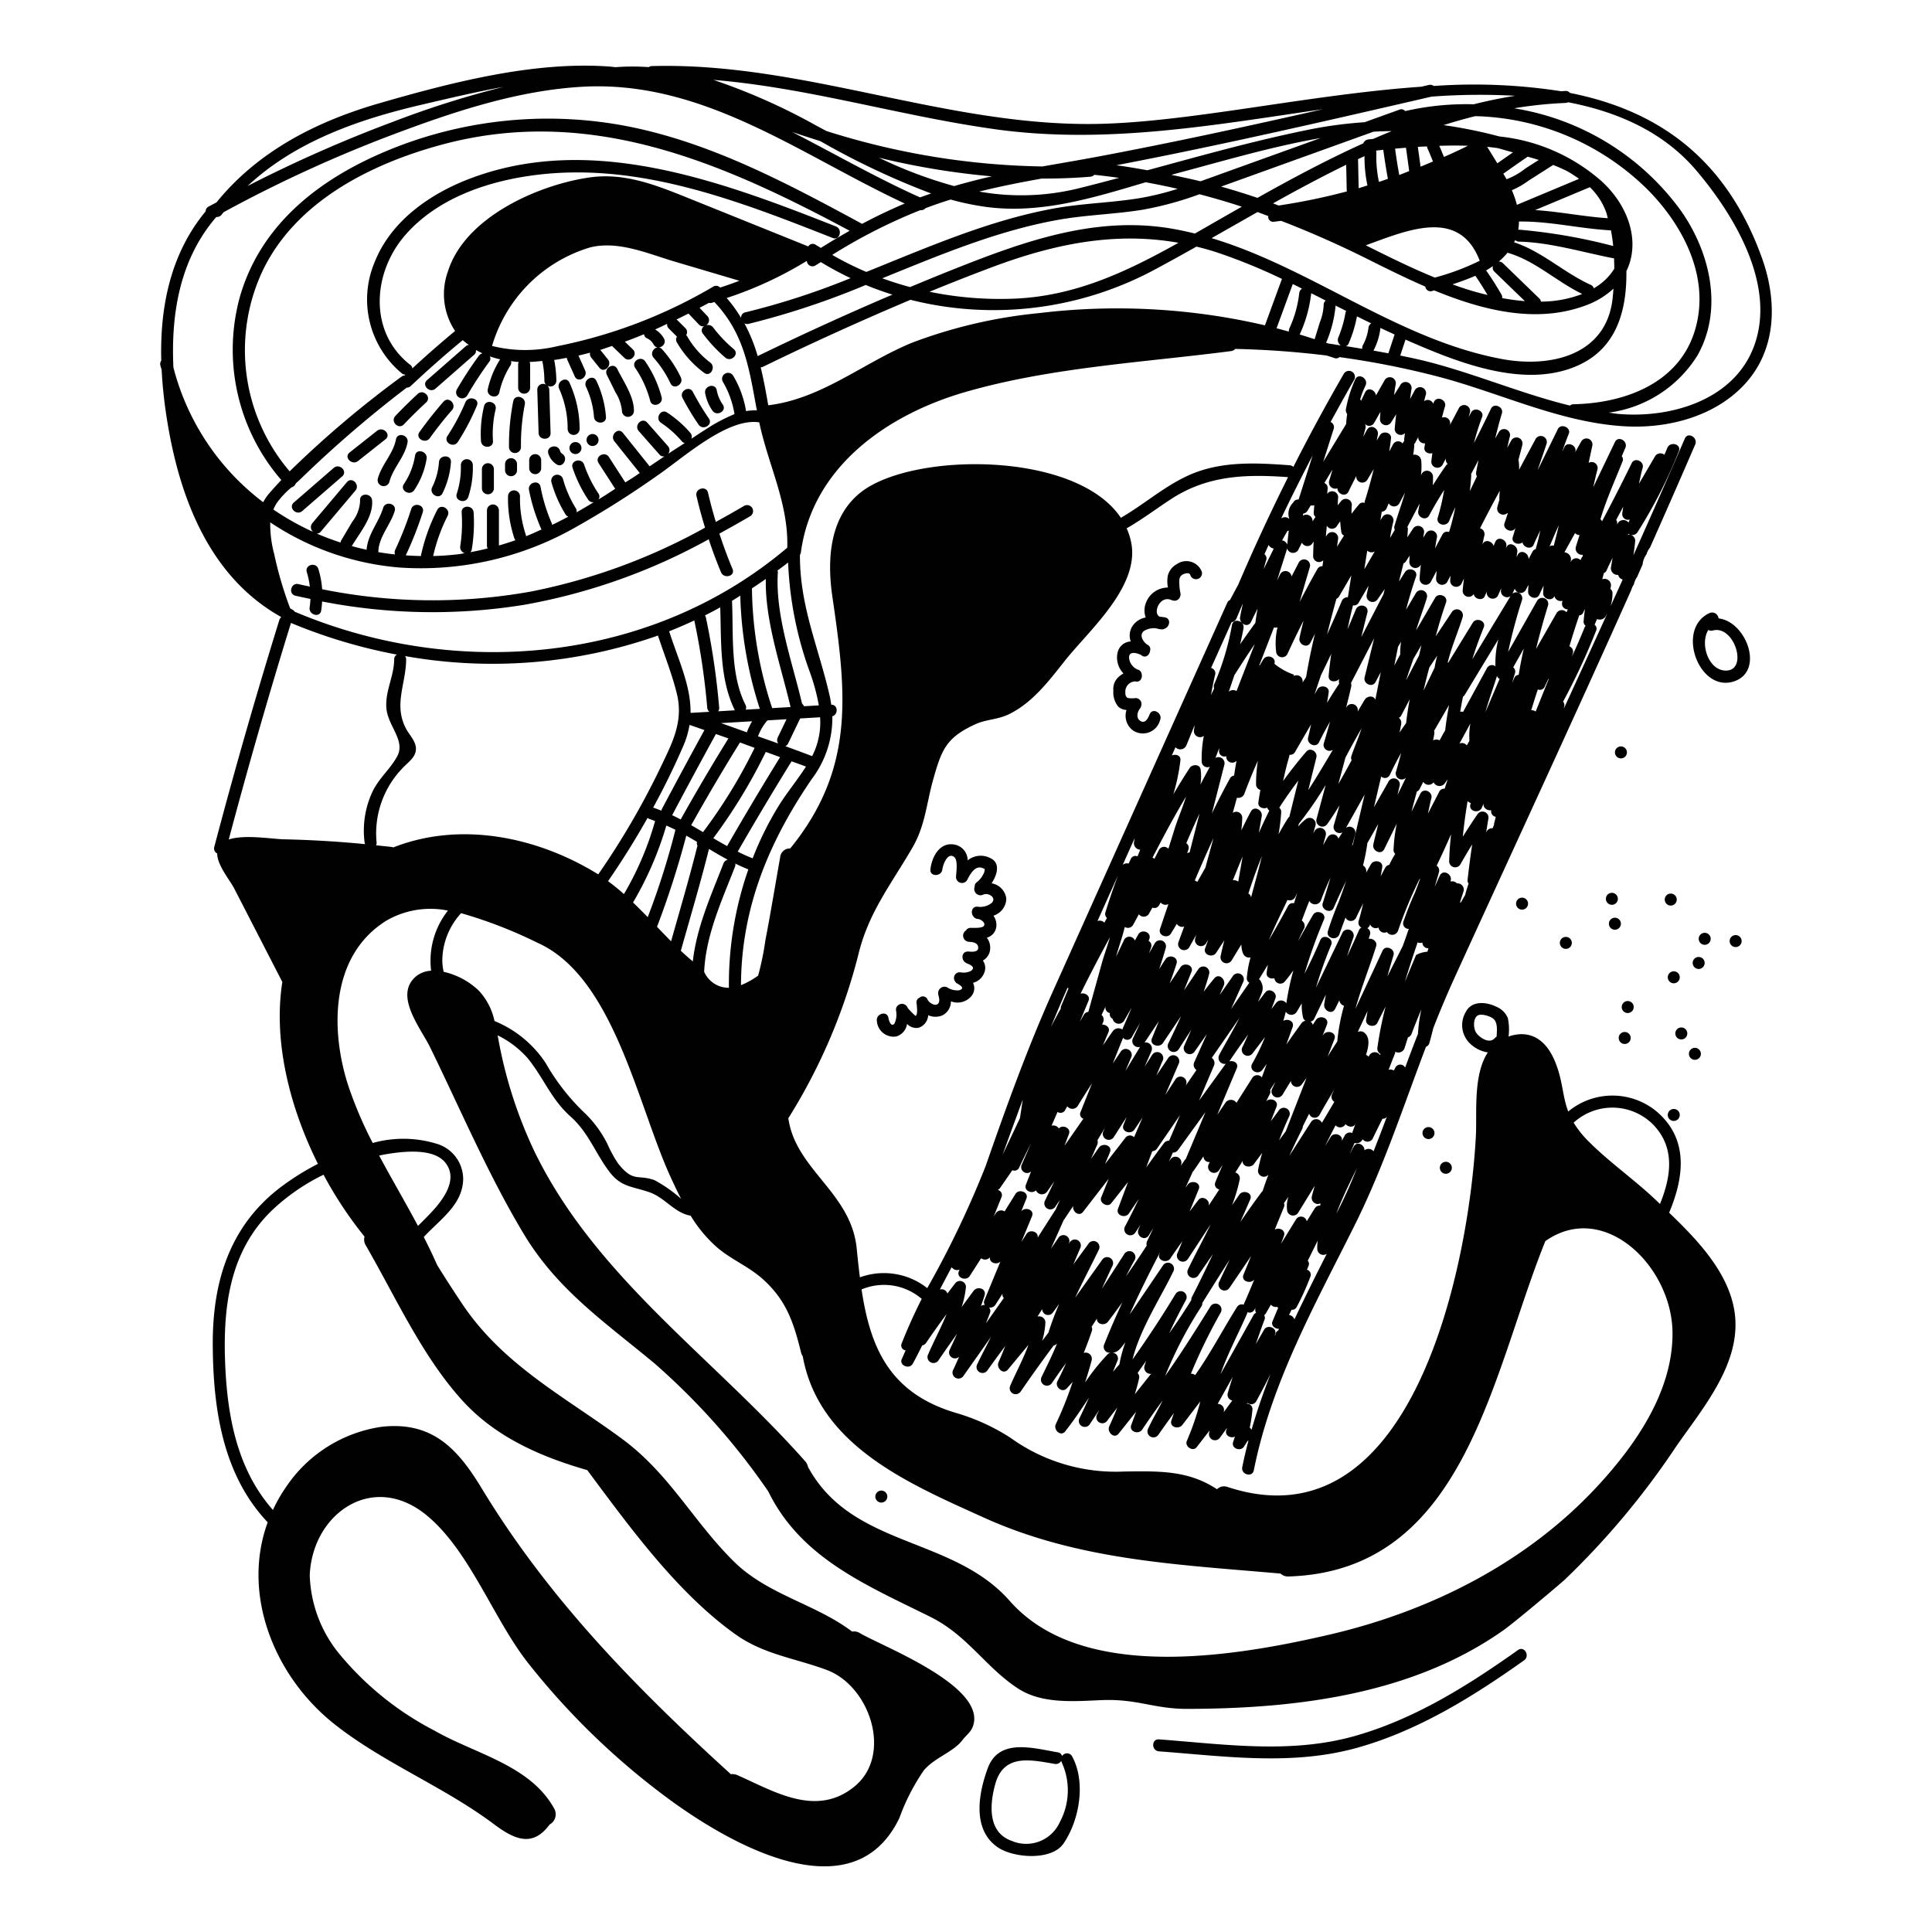 <svg xmlns="http://www.w3.org/2000/svg" viewBox="0 0 160 160"><title>_abstractions-icon</title><path d="M87.952 145.438a.391.391 0 0 0-.34-.315c-2.14-.37-4.892-1.185-5.814 1.321-.758 2.06-1.316 5.064.825 6.537 1.3.895 4.466 1.145 5.458-.314 1.332-1.962 1.861-5.112.7-7.224a.48.48 0 0 0-.83-.005zm-.175 5.447a3.053 3.053 0 0 1-3.98 1.573c-2.037-.708-1.833-3.064-1.37-4.72.7-2.508 2.908-2.006 4.92-1.658a.507.507 0 0 0 .54-.259.485.485 0 0 0 .037.123 5.557 5.557 0 0 1-.147 4.94zM24.724 48.376c.31.075.624.133.935.202a6.817 6.817 0 0 0-.25-1.194c-.192-.612.766-.872.956-.264a7.315 7.315 0 0 1 .314 1.678 46.151 46.151 0 0 0 17.327.185A49.37 49.37 0 0 0 58.388 43.7a38.687 38.687 0 0 1-.709-2.63c-.142-.622.815-.886.957-.263.187.815.407 1.618.645 2.416q1.174-.644 2.339-1.326a.496.496 0 0 1 .5.857c-.844.496-1.692.972-2.543 1.436.324.991.685 1.97 1.09 2.936.247.59-.714.844-.957.264a38.653 38.653 0 0 1-1.018-2.73 49.356 49.356 0 0 1-15.267 5.425 47.615 47.615 0 0 1-16.748-.273c-.016.25-.038.5-.077.753-.099.63-1.055.36-.957-.264a6.159 6.159 0 0 0 .066-.699c-.416-.09-.834-.17-1.248-.27-.622-.15-.357-1.107.263-.957zm117.6 2.839a.538.538 0 0 0-.75-.443c-2.846 1.298-.85 6.7 2.091 5.635 2.469-.894.93-4.945-1.341-5.192zm.669 4.318c-1.484.065-2.245-2.195-1.516-3.365a.457.457 0 0 0 .369.048c1.77-.475 2.937 3.239 1.147 3.317zm-16.776 81.97c-4.222 2.999-8.711 5.79-13.734 7.216-5.418 1.537-10.98.732-16.503.32-.634-.047-.637-1.04 0-.992 5.421.404 10.918 1.225 16.24-.285 4.94-1.402 9.344-4.167 13.496-7.115.522-.37 1.017.49.5.857zm12.014-37.073c1.212-2.883 1.674-6.083-1.045-8.388a5.738 5.738 0 0 0-7.312.008c-.514-1.349-.425-2.585-1.138-4.242-.672-1.565-1.86-2.532-3.63-2.026-.062.018-.114.046-.174.067a4.618 4.618 0 0 0-.062-1.547 1.739 1.739 0 0 0-.932-.92c-.849-.425-2.071-.535-2.556.438a2.117 2.117 0 0 0 .43 2.668 2.732 2.732 0 0 0 1.404.67c-1.241 1.875-.886 5.017-.992 6.96-.58 10.688-5.223 34.076-20.558 29.028a.832.832 0 0 0-.88.187c-2.343-1.556-4.744-1.514-7.722-1.467a14.888 14.888 0 0 1-9.374-2.79 17.097 17.097 0 0 0-4.55-2.073c-5.532-1.654-7.074-5.474-7.79-10.216a4.787 4.787 0 0 1 4.982.78 45.149 45.149 0 0 0-1.66 3.687.414.414 0 0 0 .33.579c-.087.193-.175.385-.258.58l-.017.032.002.001-.052.118c-.22.523.637.863.907.382.281-.501.53-1.014.79-1.522a.505.505 0 0 0 .333-.228q.817-1.206 1.685-2.37c-.462 1.146-1.08 2.287-1.513 3.307a.496.496 0 0 0 .857.501c.498-.731 1.007-1.453 1.52-2.174q-.294.658-.602 1.312a.493.493 0 0 0 .778.586c-.162.354-.31.712-.482 1.063a.496.496 0 0 0 .857.5l2.258-3.198c-.382.774-.794 1.53-1.125 2.236a.496.496 0 0 0 .857.5q.717-1.007 1.456-1.991c-.182.45-.36.9-.558 1.348-.206.467.387 1.073.78.601l1.691-2.036c-.417 1.164-1.053 2.331-1.494 3.359a.497.497 0 0 0 .857.5 121.8 121.8 0 0 1 2.726-3.806.518.518 0 0 0 .287-.176c-.463 1.158-1.134 2.44-1.282 2.778a.497.497 0 0 0 .857.5q.579-.85 1.182-1.67c-.231.504-.457 1.009-.72 1.502-.256.48.385 1.033.779.601l.474-.52a30.94 30.94 0 0 1-1.393 3.49c-.222.469.4 1.073.779.601.027-.033.049-.069.075-.102l.003.002.005-.013c.679-.859 1.277-1.775 1.886-2.68-.257.566-.51 1.134-.785 1.695a.496.496 0 0 0 .856.5q.388-.595.782-1.18c-.062.12-.115.242-.178.36a.496.496 0 0 0 .857.501l.806-1.048a33.667 33.667 0 0 1-.66 1.548c-.214.467.399 1.078.779.602q.72-.906 1.441-1.81l-.4 1.095c-.203.554.609.826.906.382q.824-1.23 1.701-2.417c-.423.858-.924 1.702-1.207 2.334a.496.496 0 0 0 .856.5c.419-.603.848-1.197 1.28-1.788l-.205.597c-.199.578.594.792.907.382l1.483-1.943a21.886 21.886 0 0 1-1.132 3.308c-.145.447.52.881.83.482l1.063-1.373c-.012.063-.018.126-.031.19a.499.499 0 0 0 .907.381c.195-.27.393-.538.588-.808-.024.063-.043.127-.07.19-.158.454.359.72.71.547-.046.143-.09.283-.144.433-.196.544.62.845.907.382l.28-.45a.535.535 0 0 0 .08-.04c-.19.726-.366 1.457-.514 2.198-.124.624.832.89.957.264 1.445-7.258 5.05-13.685 8.323-20.238 2.399-4.803 4.043-9.858 5.935-14.833a.459.459 0 0 0 .28-.31c.117-.406.219-.81.316-1.216a82.907 82.907 0 0 1 1.686-4.012c4.905-10.749 9.875-21.457 14.694-32.24l.007.005a1.658 1.658 0 0 1 .233-.517 1.65 1.65 0 0 1 .269-.621l.455-1.037a1.676 1.676 0 0 1 .318-.83 1.58 1.58 0 0 1 .29-.558 878.817 878.817 0 0 0 3.745-8.537c.25-.58-.605-1.086-.857-.5a774.068 774.068 0 0 1-4.256 9.664c.058-.398.11-.796.147-1.205a.5.5 0 0 0-.59-.484l.011-.088a.537.537 0 0 0 .759-.114 40.06 40.06 0 0 0 3.431-6.722c.236-.593-.723-.85-.957-.264-.075.19-.16.373-.239.56a.52.52 0 0 0-.764.11l-1.341 2.289c.094-.442.184-.884.307-1.325.147-.528-.655-.9-.907-.383a165.699 165.699 0 0 1-2.462 4.823.359.359 0 0 0-.129-.177c.498-1.682 1.27-3.362 1.837-4.807a.392.392 0 0 0-.071-.406c.1-.224.186-.453.29-.676.265-.573-.58-1.079-.857-.5l-1.794 3.738c.113-.49.215-.983.35-1.472a.496.496 0 0 0-.732-.547l.302-1.402a.498.498 0 0 0-.907-.382l-.514.915.014-.047c.163-.526-.668-.9-.907-.382l-.191.415q.255-.766.56-1.53c.208-.52-.66-.885-.907-.382l-1.672 3.406c.244-.77.528-1.525.745-2.216a.498.498 0 0 0-.907-.383l-1.379 2.56a3.391 3.391 0 0 0-.049-.825c.113-.42.227-.835.32-1.232a.498.498 0 0 0-.907-.383l-.344.627c.074-.312.136-.624.22-.937a.498.498 0 0 0-.907-.382l-.31.544c.17-.698.346-1.394.558-2.088.162-.527-.66-.896-.906-.382q-.686 1.435-1.41 2.847a19.932 19.932 0 0 1 .676-2.154c.2-.527-.647-.876-.907-.382-.068.129-.143.253-.212.382.04-.125.07-.25.111-.375a.498.498 0 0 0-.907-.383l-.75 1.426.009-.036a.5.5 0 0 0-.67-.583c.076-.307.16-.616.253-.933.155-.525-.668-.902-.907-.382l-.073.16a.484.484 0 0 0-.754-.205c.054-.182.09-.363.151-.548a.498.498 0 0 0-.907-.382l-.404.75c.038-.267.07-.533.114-.8a.499.499 0 0 0-.907-.382c-.17.29-.357.566-.532.852.041-.286.074-.571.132-.858a.498.498 0 0 0-.907-.383l-.723 1.273c-.048-.44-.667-.746-.904-.247l-.328.691a.484.484 0 0 0-.075-.12 6.882 6.882 0 0 1 .446-1.15c.255-.578-.6-1.084-.857-.5a10.55 10.55 0 0 0-.772 2.463.511.511 0 0 0 .105.404 8.59 8.59 0 0 0-.086.828l-1.9 3.13.872-2.74a.46.46 0 0 0-.26-.56c.641-1.167 1.28-2.335 1.95-3.487a.496.496 0 0 0-.857-.501 156.822 156.822 0 0 0-4.175 7.708.483.483 0 0 0-.304-.137c-2.868-.212-5.794-.364-8.47.878-2 .929-3.638 2.395-5.512 3.472-3.722-5.563-17.197-5.438-21.476-2.156-2.672 2.049-2.863 5.62-2.417 8.676 1.17 8.004 1.905 14.233-3.49 20.865a.798.798 0 0 0-.829.708c-.409 2.3-.785 4.608-1.228 6.901a23.431 23.431 0 0 1-.599 2.921 6.594 6.594 0 0 1-1.421.792c.024-6.308 2.241-11.785 5.87-17.082a8.37 8.37 0 0 0 1.696-5.187c.504-.145.48-.968-.091-.959-.034-.22-.065-.44-.116-.67-.912-4.058-2.501-7.453-2.476-11.742a.448.448 0 0 0 .078-.204c.96-7.117 7.197-11.433 13.656-13.29 7.072-2.036 14.712-2.436 21.987-3.38a.51.51 0 0 0 .325-.178q3.809.084 7.582.548c.207.072.418.13.624.204a.402.402 0 0 0 .426-.073 69.55 69.55 0 0 1 8.235 1.633c5.074 1.334 10.007 3.76 15.3 4.091 3.556.223 7.472-.754 9.979-3.427 2.702-2.88 2.761-6.907 1.492-10.464-3.039-8.51-8.872-12.315-15.913-13.712a.431.431 0 0 0-.371-.163c-.122.005-.242.018-.363.024a46.863 46.863 0 0 0-10.549-.436.47.47 0 0 0-.406-.084l-.626.144c-9.405.657-19.303 2.975-27.014 3.084-12.458.175-24.24-5.143-36.713-4.792a.464.464 0 0 0-.255.086 18.728 18.728 0 0 0-2.76.005c-.133-.013-.266-.035-.399-.045-6.253-.49-13.188 1.308-19.15 3.032-5.203 1.504-10.046 3.965-13.483 8.21-.219.12-.442.23-.66.35a.428.428 0 0 0-.237.389c-2.92 3.522-3.794 7.927-3.678 12.365a.471.471 0 0 0-.073.397c.03.126.073.246.105.371.062 1.22.19 2.438.368 3.636.98 6.595 3.427 13.402 9.501 16.812.01.012.017.028.026.041a.47.47 0 0 0-.15.23q-2.893 9.335-5.386 18.785a.456.456 0 0 0 .241.543c.004.982 1.041 2.185 1.412 2.905l3.983 7.74c-.764 4.851.579 10.316 2.946 15.06a21.695 21.695 0 0 0-3.136 1.971c-4.222 3.235-5.601 7.87-5.572 13.035.03 5.236.811 10.738 4.55 14.68-2.183 5.951.523 12.768 5.551 16.734 4.075 3.214 9.036 5.152 13.212 8.285 1.784 1.339 3.228 1.85 4.582.011a.963.963 0 0 0 .378-1.326c-1.976-3.597-6.542-4.518-9.906-6.45a25.234 25.234 0 0 1-7.73-6.17 10.802 10.802 0 0 1-2.605-6.693c.198-5.077 5.183-8.642 9.66-4.987 3.583 2.926 5.556 8.615 8.423 12.249a60.596 60.596 0 0 0 11.547 11.186c5.139 3.8 15.344 9.66 19.201 1.653a17.359 17.359 0 0 1 2.02-3.943c.869-1.047 2.44-1.519 3.186-2.493.4-.524.785-.7.944-1.36.785-3.263-7.64-6.454-9.434-7.527a.899.899 0 0 0-.628-.119c-3.043-2.3-6.986-3.038-9.778-5.787-3.402-3.349-5.324-7.27-9.304-10.195-4.719-3.467-9.74-6.051-13.127-11.032a108.514 108.514 0 0 1-2.162-3.347 41.106 41.106 0 0 0-1.106-2.315c1.37-1.481 3.242-2.681 3.264-4.825a3.055 3.055 0 0 0-2.219-2.906 9.427 9.427 0 0 0-5.271-.057 33.404 33.404 0 0 1-2.003-4.676c-1.508-4.581-1.568-10.82 3.14-13.741a7.275 7.275 0 0 1 5.091-.828 6.695 6.695 0 0 0-1.392 4.98 2.118 2.118 0 0 0-1.237.456c-1.887 1.564.367 4.28 1.149 5.877 2.519 5.15 4.798 10.534 7.752 15.453 2.806 4.674 6.749 7.33 10.853 10.748a56.557 56.557 0 0 1 9.405 10.588c2.715 5.544 8.109 7.745 13.438 10.396 3.085 1.534 4.571 4.196 7.271 5.94 1.986 1.283 4.656 1.04 6.874.948 3.017-.125 4.314.733 7.155.725 8.82-.025 18.48-1.118 26.125-6.5.973-.685 4.791-3.916 5.102-4.205a65.52 65.52 0 0 0 9.182-10.97c2.242-3.249 5.519-6.996 4.87-11.24-.492-3.23-3.065-5.922-5.412-8.178zm-1.33-7.301c1.875 1.926 1.475 4.36.572 6.577l-.283-.27c-1.802-1.723-3.893-3.162-5.643-4.924a8.018 8.018 0 0 1-1.223-1.54 4.758 4.758 0 0 1 6.577.157zm-14.635-7.583c-.241-.33-.3-1.166.092-1.436.295-.203 1.073.046 1.325.267.358.312.291.96.258 1.479a.47.47 0 0 0-.139.109c-.43.508-1.22.013-1.536-.419zM81.24 108.16c.101-.29.205-.578.296-.874.178-.579-.59-.802-.907-.383-.335.444-.659.896-.988 1.344a7.988 7.988 0 0 0 .356-1.672.5.5 0 0 0-.847-.351c-.237.296-.46.6-.691.899a.5.5 0 0 0-.623-.33q.483-.928.977-1.85a.545.545 0 0 0 .65.203l-.058.142c-.217.542.617.834.907.383l.942-1.468a.539.539 0 0 0 .738-.081c-.095.454.536.66.854.36l-1.323 3.203a.382.382 0 0 0 .045.396.403.403 0 0 0-.328.08zm.414 1.431c.111-.297.236-.587.343-.887a.43.43 0 0 0-.095-.43.503.503 0 0 0 .528-.207l.597-.934a.38.38 0 0 0 .106.363l-1.48 2.095zm3.355-7.399l-.426.666.885-2.14c.225-.546-.587-.803-.895-.395l.43-1.062c.217-.537-.621-.841-.907-.382l-.9 1.445a.536.536 0 0 0-.72.137l-.177.275.647-1.608a.433.433 0 0 0-.314-.579.545.545 0 0 0 .194-.173l1.012-1.462a.433.433 0 0 0 .562-.21c.311-.677.645-1.341.974-2.008l.005-.007-.751 1.733a.49.49 0 0 0 .76.596l-.427 1.097c-.193.496.51.8.834.464a.532.532 0 0 0 .92.112l.599-.86c-.254.526-.5 1.055-.76 1.579a.496.496 0 0 0 .857.5l.37-.546-.378.858a.526.526 0 0 0-.053.058l-1.42 2.221c.114-.49-.646-.74-.921-.309zm-1.986-6.54a814.645 814.645 0 0 1 1.677-4.586l-.234 1.54-1.443 3.045zm6.463-13.357q1.169-2.373 2.442-4.688c-.228.769-.504 1.527-.694 2.213l-1.103 3.982a.448.448 0 0 0-.358.219l-.345.59.72-1.736c.17-.41-.313-.701-.662-.58zm4.942-11.926c-.08.19-.148.369-.227.557a.402.402 0 0 0-.554.212l-.18.378a.547.547 0 0 0-.489.108l.995-2.219c-.02.117-.045.231-.063.35a.543.543 0 0 0 .518.614zm-1.286 6.419c.006-.006.014-.008.02-.014a.487.487 0 0 0 .668-.166c.167-.295.323-.596.487-.893a.507.507 0 0 0 .831-.033l.288-.518a.442.442 0 0 0 .565-.21l.113-.213a.534.534 0 0 0 .648.133l-.693 2.052c-.184.543.621.853.906.382l.484-.8a.513.513 0 0 0 .61.224c-.16.447-.334.888-.488 1.338a.498.498 0 0 0 .907.382l.575-1.028c-.027.104-.06.206-.087.312a.498.498 0 0 0 .907.382l.179-.293-.254.7c-.2.552.612.832.907.383l.68-1.036q-.166.636-.304 1.286a.498.498 0 0 0 .906.382l.806-1.325a2.087 2.087 0 0 0 .14.746.543.543 0 0 0 .622.329 8.764 8.764 0 0 0-.308 1.692.416.416 0 0 0 .205.403l-1.502 2.168.982-2.196a.496.496 0 0 0-.857-.5l-1.084 1.55.347-.789c.206-.467-.383-1.07-.78-.6-.305.362-.597.734-.884 1.108.166-.483.322-.97.454-1.47a.498.498 0 0 0-.906-.382l-1.174 1.74.615-1.534c.22-.547-.612-.823-.907-.382l-.903 1.351c.202-.538.394-1.081.57-1.632.18-.562-.602-.825-.907-.382-.182.266-.347.542-.526.81a34.7 34.7 0 0 0 .548-1.756.498.498 0 0 0-.907-.382l-.485.845c.057-.167.12-.332.176-.499a.436.436 0 0 0-.208-.528c.02-.058.043-.115.063-.173.188-.543-.621-.85-.907-.382-.105.173-.197.35-.298.523a.487.487 0 0 0-.879-.077l-.68 1.424.022-.076c.216-.781.51-1.574.697-2.376zm6.554-15.846a9.748 9.748 0 0 0-.176 2.119.476.476 0 0 0 .678.434q-.401.736-.784 1.479a4.095 4.095 0 0 0 .017-1.255c-.069-.454-.698-.439-.907-.118q-.703 1.076-1.353 2.18a16.602 16.602 0 0 0 .586-2.807c.047-.433-.4-.548-.714-.408l.306-.683a.545.545 0 0 0 .901-.152l.685-1.678c-.017.17-.048.335-.062.505a.509.509 0 0 0 .823.384zm.6-5.625l1.701-3.79a.508.508 0 0 0 .405-.315c.17-.416.352-.826.526-1.24-.075.383-.168.76-.23 1.148-.083.509.637.93.906.382l.548-1.114c-.077.392-.137.788-.186 1.186-.425.594-.856 1.183-1.266 1.786q.16-.653.282-1.328c.113-.624-.843-.892-.957-.263a21.803 21.803 0 0 1-1.457 4.867.534.534 0 0 0-.02.39l-.261.533c.103-.552.204-1.104.339-1.655a.455.455 0 0 0-.33-.587zm4.085 10.106a15.89 15.89 0 0 0-.144.872l-.008.03h.003c-.005.045-.015.086-.02.132-.05.408.432.576.74.424a.376.376 0 0 0 .168.246 47.594 47.594 0 0 0-.869 1.847l.24-1.373c.09-.519-.624-.914-.907-.383q-.41.769-.782 1.553c.04-.352.07-.705.076-1.058a.498.498 0 0 0-.783-.397l.343-1.251a.537.537 0 0 0 .616-.33 44.09 44.09 0 0 1 1.117-2.73 12.327 12.327 0 0 0-.15 1.954.489.489 0 0 0 .36.464zm.336-19.526c.116-.254.227-.511.345-.765a.554.554 0 0 0 .428.295l-.84 1.708c.074-.248.13-.499.21-.747a.433.433 0 0 0-.143-.49zm.79 6.06a.391.391 0 0 0 .291-.01 5.733 5.733 0 0 0-.1 2.123.5.5 0 0 0 .908.119c.427-.944.883-1.871 1.346-2.795-.111.48-.234.957-.334 1.441-.108.522.637.91.907.383l.376-.737a52.04 52.04 0 0 0-.736 3.594c-.1.153-.199.307-.294.462a.502.502 0 0 0-.744-.545l.036-.118a5.24 5.24 0 0 1-1.623-.903c.182-.547-.614-.824-.908-.375-.11.169-.203.343-.308.513l-.036-.008 1.22-3.145zm7.834-3.454c-.048.247-.11.491-.156.739a.499.499 0 0 0 .906.382l.589-.84-.109.434-1.833 3.54c.163-.668.325-1.338.499-2.005.166-.637-.718-.835-.957-.264l-.683 1.636c.134-.666.282-1.33.454-1.994a.438.438 0 0 0 .476-.237l.814-1.39zm-.353-1.36l.24-1.538a.534.534 0 0 0 .622.066l-.862 1.472zm3.76 10.768q-.187.976-.3 1.972c-.185.259-.368.518-.54.781.041-.235.094-.466.131-.703a.519.519 0 0 0-.195-.513.42.42 0 0 0 .195-.18l.708-1.357zm-.3-1.57c.192-.618.416-1.23.604-1.775l.665-1.141c-.068.287-.13.576-.198.863zm-.486-2.148l-.493.93.308-1.552.257-.434a5.539 5.539 0 0 0-.072 1.056zm.075 8.169c-.134.524-.28 1.048-.437 1.577a.498.498 0 0 0 .831.473l-.697 1.423c.064-.25.115-.505.18-.755a.498.498 0 0 0-.906-.383l-1.222 2.152.598-2.544a.45.45 0 0 0 .716-.128 22.82 22.82 0 0 1 .937-1.815zm-.49 8.354a8.08 8.08 0 0 0-.494.908.448.448 0 0 0-.332.238c-.133.231-.249.469-.377.702.04-.254.095-.503.128-.76.067-.515-.691-.636-.924-.25-.144.238-.272.482-.41.722.002-.017.006-.033.009-.05a.553.553 0 0 0-.27-.554 15.76 15.76 0 0 0 .363-1.852l.9-1.583c-.132.567-.284 1.13-.407 1.7-.113.52.646.913.906.382l1.034-2.11a13.744 13.744 0 0 0-.266 2.18.437.437 0 0 0 .14.327zm-2.802 6.108a.384.384 0 0 0-.193.197c-.319.737-.655 1.463-.99 2.191a29.56 29.56 0 0 1 .534-1.611.498.498 0 0 0-.907-.383l-2.21 4.579a36.945 36.945 0 0 1 1.277-3.576c.185-.523-.687-.902-.907-.382-.406.96-.845 1.894-1.318 2.81a41.924 41.924 0 0 1 1.618-4.504c.216-.53-.63-.853-.907-.382-.417.705-.819 1.442-1.238 2.168q.226-.52.493-1.035a.517.517 0 0 0-.19-.656c.206-.547.411-1.094.628-1.633a.528.528 0 0 0 .959-.04c.236-.65.507-1.276.793-1.89-.211.71-.421 1.42-.645 2.128-.166.525.678.903.907.382.33-.754.67-1.493 1.028-2.22-.192.577-.398 1.15-.612 1.72-.33.785-.629 1.584-.891 2.408-.196.612.748.861.956.263.16-.456.328-.914.498-1.372a.486.486 0 0 0 .866.038c.19-.412.4-.811.603-1.214-.121.492-.235.984-.383 1.478a.47.47 0 0 0 .231.536zm-2.24 14.424q-.514.872-1.033 1.74a.512.512 0 0 0-.892-.078l-1.809 2.82q.51-1.117 1.067-2.224a.552.552 0 0 0 .06-.236c.173-.347.345-.695.523-1.04a.47.47 0 0 0 .865.09c.393-.72.815-1.418 1.232-2.12a15.75 15.75 0 0 0-.192.395.492.492 0 0 0 .178.653zm-4.616.739l-.65.876.477-1.212c.204-.519-.548-.807-.864-.427.1-.19.187-.384.288-.572a.485.485 0 0 0 .045-.39c.146-.225.298-.444.444-.668-.089.181-.169.366-.26.547a.496.496 0 0 0 .857.5c.221-.38.458-.748.685-1.123a.495.495 0 0 0 .912.265l.379-.518-1.72 4.42-.55.747c.246-.65.518-1.295.814-1.945a.496.496 0 0 0-.857-.5zm-2.398 7.448l.052-.118c.227-.549-.61-.815-.907-.382l-.6.872a13.766 13.766 0 0 0 .628-2.11.497.497 0 0 0-.358-.594l.609-.966c-.066.472.647.643.93.262l.687-.927c-.13.446-.246.899-.334 1.367a.491.491 0 0 0 .85.44q-.26.675-.484 1.366a.562.562 0 0 0-.08.075c-.606.812-1.19 1.64-1.762 2.473.254-.584.521-1.161.766-1.75l.005-.008zm-2.511-.937l-.892 1.357.004-.011c.15-.452-.516-.873-.83-.483-.255.318-.494.646-.742.967l.753-1.841c.228-.557-.605-.802-.907-.383l-.191.266c.204-.45.411-.898.612-1.35a.45.45 0 0 0 .078-.076l.803-1.184a.464.464 0 0 0 .524.475l-.076.151a.496.496 0 0 0 .857.501l.28-.42c-.205.482-.411.964-.608 1.45a.423.423 0 0 0 .335.581zm-4.05-2.484l-.125.185c.106-.25.222-.496.325-.747a.5.5 0 0 0 .44-.227l2.263-3.127-1.63 3.88a.56.56 0 0 0-.047.044c-.138.182-.261.372-.397.555l.029-.062a.497.497 0 0 0-.857-.5zm-2.14-9.678l1.184-1.772L95.397 86c-.22.548.611.82.907.382l1.51-2.239q-.496 1.122-1.042 2.232a.496.496 0 0 0 .857.5q.508-.803 1.028-1.592l-.56 1.273a.496.496 0 0 0 .857.5l.992-1.418-1.037 2.319a.505.505 0 0 0 .179.654l-.906 1.32.018-.042a.496.496 0 0 0-.856-.5l-.844 1.294 1.112-2.578a.497.497 0 0 0-.856-.5l-.994 1.475c.174-.41.341-.821.519-1.23a.497.497 0 0 0-.857-.5l-.626.979.552-1.262a.518.518 0 0 0-.56-.732zm5.564 1.273l2.293-3.31c-.674 1.307-1.494 2.688-1.678 3.072a.502.502 0 0 0 .54.727l-2.205 3.045 1.226-2.883a.517.517 0 0 0-.176-.65zm-4.928 7.73a.492.492 0 0 0 .405-.236l1.892-2.755-.9 2.116a.544.544 0 0 0-.425.203c-.503.666-.99 1.343-1.476 2.02zm5.38-3.017l1.62-3.856c.178-.425-.268-.665-.624-.57.007-.01.017-.013.024-.024.5-.75 1.02-1.482 1.547-2.208-.158.345-.302.694-.472 1.035a.496.496 0 0 0 .856.501l1.009-1.32a18.086 18.086 0 0 1-1.06 2.2c-.322.564.491 1.01.857.5l.34-.475-.402 1.12a.485.485 0 0 0-.799.054l-1.301 2.05a.557.557 0 0 0-.901-.029l-.694 1.022zm4.736-11.313a.488.488 0 0 0 .832.308c.266-.305.505-.63.74-.958a21.755 21.755 0 0 0-.584 2.73.523.523 0 0 0-.864-.012l-.369.484c.11-.304.234-.6.336-.91.149-.452-.514-.871-.829-.482-.214.264-.413.539-.623.806.027-.064.058-.127.084-.192.263-.636.462-.908.145-1.531a.415.415 0 0 0-.146-.153c.252-.4.493-.806.74-1.209a9.16 9.16 0 0 0-.105.673c-.045.384.338.535.643.446zm.4-14.116a34.328 34.328 0 0 1 1.578-2.25l-.74 2.99a.54.54 0 0 0-.099.108c-.287.44-.546.89-.794 1.345a17.162 17.162 0 0 0 .218-1.836.424.424 0 0 0-.164-.357zm3.295-5.426c.284-.586.598-1.148.911-1.711-.167.604-.333 1.207-.52 1.808a.493.493 0 0 0 .754.532c-.664 1.116-1.327 2.244-2.036 3.339l.67-2.71c.112-.454-.489-.875-.829-.483a35.541 35.541 0 0 0-1.922 2.435c.14-.682.308-1.357.507-2.04a.473.473 0 0 0 .012-.13.464.464 0 0 0 .465-.23l1.327-2.292c-.08.366-.152.732-.246 1.1-.133.525.653.904.907.382zm2.644-4.899l1.921-3.71-.79 3.237c-.129.53.635.894.907.382l.433-.813-.455 2.287c-.003-.007-.003-.016-.006-.023-.155-.362-.68-.283-.856 0-.21.334-.404.676-.606 1.013l.005-.025a.499.499 0 0 0-.907-.382l-.051.082c.147-.585.296-1.168.426-1.758a.507.507 0 0 0-.021-.29zm-.41 11.99l1.543-2.758-.971 4.134-.077.122c.089-.326.184-.65.27-.978a.491.491 0 0 0-.765-.52zm1.287-8.235c-.305.921-.722 1.885-.85 2.324a.434.434 0 0 0 .027.31 78.35 78.35 0 0 1-1.1 1.976l.584-2.177q.642-1.235 1.339-2.433zm-1.822 6.37l-.483 1.68a.502.502 0 0 0 .724.559c-.116.171-.225.345-.336.518a.488.488 0 0 0-.886-.116c-.138.215-.253.44-.383.659.072-.273.152-.542.222-.815a.498.498 0 0 0-.907-.382c-.045.074-.085.15-.129.226l.187-.668a.501.501 0 0 0-.728-.56 3.456 3.456 0 0 0-.703.654c.017-.08.037-.157.054-.236.007-.008.015-.01.022-.02a31.081 31.081 0 0 0 2.197-3.184l-.762 2.839a.499.499 0 0 0 .906.382c.352-.504.683-1.018 1.005-1.537zm-4.314 7.835a.521.521 0 0 0 .677-.3c.042-.105.094-.202.136-.305-.088.293-.18.586-.268.88a.446.446 0 0 0-.497.224q-.763 1.428-1.58 2.82c.47-1.144 1.046-2.27 1.532-3.32zm-.343 10.02c.074-.251.142-.507.207-.765a.53.53 0 0 0 .89.035c.148-.24.287-.484.43-.726a4.4 4.4 0 0 0 .11 1.185.442.442 0 0 0 .202.258.515.515 0 0 0-.334.199 97.54 97.54 0 0 0-1.253 1.768l.518-1.442c.177-.493-.414-.741-.77-.512zm-2.672-10.22a.398.398 0 0 0-.222-.327 45.624 45.624 0 0 1 1.12-3.1c-.28 1.154-.603 2.297-.898 3.427zm6.34 13.177l.562-1.446c.22-.563-.602-.799-.907-.382l-.073.1c.12-.312.25-.617.365-.931.204-.56-.605-.816-.907-.383-.093.135-.18.275-.273.41a.381.381 0 0 0-.188-.265.398.398 0 0 0 .297-.212l.98-2.03c-.046.265-.098.528-.137.797-.073.507.628.93.907.382.119-.232.228-.47.344-.703a.55.55 0 0 0 .389.451 16.079 16.079 0 0 0-.558 2.954c-.27.417-.541.835-.802 1.258zm1.681-38.047a.523.523 0 0 0-.514.33 98.299 98.299 0 0 1-1.211 2.76c.24-.99.501-1.974.773-2.958a.465.465 0 0 0 .221-.196l1.013-1.74-.282 1.804zm-.899-4.183c.03-.199.047-.399.08-.597a.499.499 0 0 0-.907-.382l-.097.136c.019-.298.05-.597.078-.895a.485.485 0 0 0 .837.023c.082-.134.178-.257.267-.385.024.294.05.587.098.895a.371.371 0 0 0 .224.285c-.202.303-.389.613-.58.92zm-.482 8.874c-.084.598-.158 1.2-.214 1.806-.05.54.6.59.884.27l-.029.127a.478.478 0 0 0 .022.259c-.355.52-.684 1.052-1.007 1.587.043-.29.098-.578.134-.872.063-.508-.696-.646-.924-.25l-.251.433.514-1.53c.003-.008 0-.014.003-.022.292-.602.584-1.203.868-1.808zm-7.34 16.792l-.361 2.073a.57.57 0 0 0-.445-.113c.265-.655.526-1.313.805-1.96zm-2.25-8.172l.316-.819c-.005.075-.013.147-.017.222a.439.439 0 0 0 .601.449.491.491 0 0 0 .848.385q-.116.608-.2 1.223a.44.44 0 0 0-.34.23 55.86 55.86 0 0 0-1.502 2.916l1.036-4.054a.506.506 0 0 0-.742-.552zm1.1-5.47c.163-.476.322-.938.468-1.384.555-.861 1.104-1.727 1.685-2.57l-1.507 3.887a.517.517 0 0 0-.647.067zm-1.262 12.106l-.672 2.457-.67 1.176a.547.547 0 0 0-.208-.116 153.52 153.52 0 0 1 1.55-3.517zm-2.253.428c.353-.825.713-1.647 1.097-2.458l-.824 3.223a.477.477 0 0 0-.2.06l.106-.316a.436.436 0 0 0-.179-.51zm-.022-3.86c-.279.927-.694 1.87-.93 2.625l-.528 1.69a.486.486 0 0 0-.778.088c-.122.25-.252.494-.376.743a.54.54 0 0 0-.164-.088c.884-1.71 1.787-3.408 2.776-5.059zM91.016 95.03c-.226.313-.443.632-.666.947l.512-1.163a.537.537 0 0 0 .025-.39l.607-1.001-.099.227a.496.496 0 0 0 .857.501l1.049-1.64c-.086.22-.177.437-.261.657-.213.552.61.823.906.383l.677-1.005-.706 1.635a.467.467 0 0 0-.682.002l-1.721 2.221c.135-.331.28-.656.41-.992.215-.563-.603-.802-.908-.382zm1.128-10.657a.519.519 0 0 0 .936.183l.641-1.115q-.38.91-.779 1.815a.574.574 0 0 0-.764.113c-.29.402-.561.814-.844 1.22l.47-1.128c.15-.361-.209-.628-.535-.605l.087-.201a.522.522 0 0 0-.13-.605l.327-.686a.456.456 0 0 0 .365.536.41.41 0 0 0 .226.473zm2.27 2.325L93.199 88.7l.46-1.085a.496.496 0 0 0-.858-.501l-.646.963.853-2.133a.444.444 0 0 0 .747-.085c.215-.396.451-.778.674-1.168q-.296.65-.6 1.297a.498.498 0 0 0 .585.709zm-2.87-11.141a.445.445 0 0 0 .13.465c-.072.128-.142.258-.215.387a.532.532 0 0 0-.57-.132l1.695-3.775a60.75 60.75 0 0 0-1.04 3.055zM90.44 89.708l-.956 2.39a.405.405 0 0 0 .247.554.556.556 0 0 0-.052.053l-1.523 2.186.37-.98c.189-.499-.516-.803-.838-.46a.544.544 0 0 0-.602-.224l.495-1.143a.435.435 0 0 0 .643-.176l.161-.29a.534.534 0 0 0 .859-.014c.386-.641.793-1.266 1.196-1.896zm-2.557-6.401a.515.515 0 0 0-.037.255.474.474 0 0 0-.057.068 60.13 60.13 0 0 0-.765 1.438c.45-1.096.905-2.19 1.393-3.28a.513.513 0 0 0 .072.07c-.203.482-.4.967-.606 1.449zm-1.059 27.06c-.17.227-.343.452-.512.68a6.755 6.755 0 0 0 .265-1.54.516.516 0 0 0-.655-.474l.389-.623a.487.487 0 0 0 .903.26l.507-.692a23.574 23.574 0 0 0-.897 2.389zm4.91 1.788a17.224 17.224 0 0 0-1.874 2.342c.199-.612.386-1.228.55-1.858a.512.512 0 0 0-.661-.596c.242-.6.47-1.206.677-1.83a.429.429 0 0 0-.024-.334l.439-.68c-.031.478.63.631.923.252.407-.529.8-1.066 1.19-1.606a69.127 69.127 0 0 0-1.535 3.56.496.496 0 0 0 .347.61 1.922 1.922 0 0 0 .228.016.442.442 0 0 0-.26.124zm.968.838c-.184.203-.36.412-.536.62.13-.325.272-.646.398-.975a.47.47 0 0 0-.468-.61c.515-.028.694-.352 1.096-.858l.006-.009a11.286 11.286 0 0 0-.496 1.832zm.404-9.135l-1.856 2.877q.429-.946.871-1.887a.496.496 0 0 0-.856-.501l-2.225 3.12c.626-1.331 1.318-2.639 1.946-3.943a.496.496 0 0 0-.857-.501l-1.24 1.691.57-1.345a.497.497 0 0 0-.856-.501l-.12.191.014-.027a.496.496 0 0 0-.857-.501l-.606.885 1.063-2.392a.536.536 0 0 0 .055-.058c.238-.37.487-.73.73-1.097-.107.447.47.93.808.495l2.127-2.745-.62 1.546c-.18.45.528.864.83.483l1.39-1.76-.828 2.217c-.206.55.612.829.907.382.267-.404.547-.799.82-1.2-.375.765-.744 1.531-1.148 2.285a.496.496 0 0 0 .856.5l.426-.628-.155.34c-.26.57.527 1.062.857.5.119-.203.252-.395.374-.596-.174.359-.342.72-.518 1.079a.513.513 0 0 0-.04.385q-.843 1.29-1.718 2.557c.224-.454.459-.905.713-1.35a.496.496 0 0 0-.857-.5zm2.136 10.019l-1.266 1.59c.134-.423.256-.853.355-1.297a.475.475 0 0 0-.12-.463c.233-.335.47-.666.703-1-.045.15-.102.296-.144.449a.52.52 0 0 0 .599.616.4.4 0 0 0-.127.105zm-1.448-1.296c.61-2.504 2.337-5.128 3.364-7.262a.496.496 0 0 0-.857-.501l-2.38 3.51c-.117.174-.242.347-.365.52.783-1.747 1.641-3.46 2.524-5.16l-.061.149c-.223.544.613.824.906.382.324-.487.663-.96 1-1.435-.136.327-.263.656-.408.982a.497.497 0 0 0 .857.5l1.893-2.88c-.606 1.258-1.286 2.49-1.865 3.702a.496.496 0 0 0 .857.5l1.186-1.723c-.56 1.19-1.132 2.376-1.735 3.549a.503.503 0 0 0-.054.257l-.003.004q-.869 1.406-1.821 2.737c.42-.932.892-1.842 1.382-2.754a.496.496 0 0 0-.856-.5 88.422 88.422 0 0 1-3.564 5.423zm5.184 1.3a.535.535 0 0 0-.353-.117 45.692 45.692 0 0 1 2.476-5.074.496.496 0 0 0-.856-.5c-1.21 1.95-2.431 3.886-3.75 5.76a33.533 33.533 0 0 1 3.015-5.775.479.479 0 0 0 .06-.265q1.117-1.805 2.263-3.588l-.858 1.815a.496.496 0 0 0 .856.501l1.78-2.619-.632 1.545c-.224.547.598.81.9.388-.278.673-.554 1.346-.854 2.012a.53.53 0 0 0-.022.091.45.45 0 0 0-.57.206c-1.11 1.755-2.185 3.819-3.455 5.62zm3.071 2.103c-.235.32-.466.641-.7.962l.02-.187a.514.514 0 0 0-.528-.495l1.238-2.217c-.133.446-.28.886-.403 1.336a.482.482 0 0 0 .373.6zm-.973-2.177c.617-1.768 1.574-3.543 2.214-5.046a.539.539 0 0 0 .021-.091.448.448 0 0 0 .571-.205l.093-.15a.5.5 0 0 0 .048.406.428.428 0 0 0-.208.183l-2.739 4.903zm2.568 4.61a.418.418 0 0 0-.147-.185 12.257 12.257 0 0 0 .226-1.5.444.444 0 0 0-.517-.474.38.38 0 0 0 .133-.067.46.46 0 0 0 .694-.142c.419-.745.804-1.503 1.193-2.26q-.9 2.272-1.582 4.627zm2.216-8.236a.451.451 0 0 0-.243.405v.005c-.015-.01-.027-.025-.042-.034l.02-.053c.207-.532-.632-.859-.907-.382l-.69 1.197c.237-.679.466-1.36.724-2.033a.4.4 0 0 0-.031-.367.494.494 0 0 0 .158-.174c.13-.237.272-.466.403-.702a.515.515 0 0 0 .502.187.552.552 0 0 0 .1.069l-.473 1.131c-.147.351.219.631.541.616l-.062.135zm-.292-8.345l.761-1.864a.4.4 0 0 0 .001-.329l.371-.528a2.441 2.441 0 0 0-.095 1.196.502.502 0 0 0 .906.119l1.367-2.226c-.077.297-.171.587-.24.889a.512.512 0 0 0 .722.566c-.01.062-.016.123-.026.184a.47.47 0 0 0-.45.229c-.23.353-.442.716-.668 1.07a.482.482 0 0 0-.889-.152l-1.241 2.013c.078-.217.167-.43.244-.648.17-.486-.41-.744-.763-.52zm1.633 7.424a.574.574 0 0 0-.452-.363c.074-.141.142-.286.215-.427a.423.423 0 0 0 .426-.238 20.666 20.666 0 0 0 1.131-2.507.423.423 0 0 0-.288-.57l.136-.327a.38.38 0 0 0-.066-.42l.828-1.672a3.874 3.874 0 0 0-.04.704.502.502 0 0 0 .79.393 210.629 210.629 0 0 0-2.68 5.427zm2.999-15.103l-.466.759q.427-.867.871-1.725a.5.5 0 0 0 .806-.066l.018-.035c.203.247.656.324.82-.006-.089.25-.18.498-.27.747a.477.477 0 0 0-.606.195l-.26.479c.166-.513-.636-.8-.913-.348zm.472 6.356c.475-1.3 1.145-2.629 1.705-3.79a37.083 37.083 0 0 1-1.705 3.79zm3.08-5.166a.536.536 0 0 0-.752-.085c.007-.471-.626-.797-.902-.292-.113.207-.211.421-.322.63q.208-.486.4-.946a.543.543 0 0 0 .667-.305l.002-.005a.5.5 0 0 0 .83-.036c.264-.558.542-1.109.815-1.661a.371.371 0 0 0 .37-.181q-.541 1.445-1.108 2.881zm.308-10.626l.691-1.368a31.253 31.253 0 0 0-.678 3.387.51.51 0 0 0 .263.55l-.053.077a.522.522 0 0 0-.862 0c-.03.049-.056.099-.085.147a.473.473 0 0 0-.211-.156c.263-.771.317-1.452-.114-1.815a.505.505 0 0 0-.566-.08q.405-.87.812-1.739c-.041.249-.088.495-.121.747-.065.492.713.668.924.25zm.437-5.99c-.74 1.605-1.494 3.205-2.243 4.806.486-1.761 1.19-3.505 1.712-5.17.12-.383-.292-.682-.616-.617.038-.115.07-.231.108-.346a.452.452 0 0 0-.227-.536.389.389 0 0 0 .188-.197l.052-.11a.506.506 0 0 0 .693.253.486.486 0 0 0 .697.375.52.52 0 0 0 .92-.111 36.127 36.127 0 0 1 1.796-4.309.39.39 0 0 0 .02.035c-.128.368-.27.744-.413 1.11a24.901 24.901 0 0 0-.851 2.11 6.624 6.624 0 0 0-.11.3.452.452 0 0 0 .448.6c-.172.482-.329.969-.514 1.448l-1.263 2.5q.243-.88.51-1.76c.16-.525-.668-.9-.907-.381zm2.933 6.885c-.363.93-.715 1.864-1.063 2.798a.454.454 0 0 0-.811.001c-.043.079-.082.16-.125.238a.563.563 0 0 0-.433-.06c.174-.437.338-.877.517-1.312a.48.48 0 0 0 .036-.18.543.543 0 0 0 .762-.28l.287-.909a.505.505 0 0 0 .307-.311c.254-.677.524-1.345.804-2.007a12.456 12.456 0 0 0-.28 2.022zm.784-6.798a2.23 2.23 0 0 0-.942.274l-.928 2.218q.478-1.571 1.013-3.135a.427.427 0 0 0 .017-.136.546.546 0 0 0 .423.02.465.465 0 0 0 .501.469zm.04-11.432c.093-.427.177-.854.285-1.282.134-.53-.64-.897-.906-.383-.257.496-.486 1.004-.735 1.502.139-.563.291-1.124.443-1.678a.4.4 0 0 0 .23-.206c.096-.2.2-.391.298-.588a.52.52 0 0 0 .856.035.542.542 0 0 0 .92.097l.241-.342c-.077.26-.165.518-.246.777a.433.433 0 0 0-.444.24zm.511-6.862l1.241-2.14a30.9 30.9 0 0 0-.324 2.102c-.162.27-.31.548-.457.825a.578.578 0 0 0-.539.003c.032-.18.069-.357.096-.54a.587.587 0 0 0-.017-.25zm.043-5.227l-.916 1.893c.143-.638.306-1.273.478-1.908l.653-.982a9.82 9.82 0 0 0-.215.997zm2.813 17.871c-.085.286-.183.566-.263.854a.51.51 0 0 0-.007.08c-.13.215-.253.429-.372.644a.512.512 0 0 0-.068-.028c.1-.312.206-.622.302-.936a.515.515 0 0 0-.556-.623.53.53 0 0 0-.534-.153c.008-.038.019-.075.026-.114.1-.516-.645-.92-.907-.382-.15.307-.28.62-.423.928.115-.41.247-.813.353-1.228a.474.474 0 0 0-.195-.516 70.53 70.53 0 0 0 1.193-2.606 29.165 29.165 0 0 0-.158 2.254.5.5 0 0 0 .925.25 45.92 45.92 0 0 1 .984-1.662 82.514 82.514 0 0 0-.384 2.944.392.392 0 0 0 .084.294zm2.226-17.988a.465.465 0 0 0-.699.142l-1.981 3.632a.56.56 0 0 0-.24-.011c.074-.417.144-.835.234-1.25a.44.44 0 0 0 .137-.137l2.792-4.61a7.893 7.893 0 0 0-.243 2.234zm-2.075 4.736a5.655 5.655 0 0 0-.078 1.426c-.075.13-.146.261-.22.391a.498.498 0 0 0-.611-.15l.91-1.667zm1.975 8.228a.53.53 0 0 0-.017.165l-.118.284a.517.517 0 0 0-.526.33l-.009.022c.061-.373.115-.747.181-1.12a.499.499 0 0 0-.907-.382q-.628.915-1.208 1.853c.097-.988.234-1.97.398-2.951a.592.592 0 0 0 .266.163c-.01.026-.016.051-.025.077-.212.608.735.854.957.264.043-.117.095-.226.14-.341-.12.372.297.659.623.59a.45.45 0 0 0 .372.547c-.044.166-.08.333-.127.499zm-.728-9.176c.302-1.092.715-2.189.955-2.993a.433.433 0 0 0 .217.251l-1.172 2.742zm2.751-3.078a.39.39 0 0 0-.351.24l-.197.44c.085-.273.157-.55.244-.823a.446.446 0 0 0-.148-.483l.881-1.558q-.252 1.082-.429 2.184zm1.408 3.035a.543.543 0 0 0-.37-.106c.184-.575.352-1.153.55-1.723a.43.43 0 0 0 .559-.212l.326-.695a.447.447 0 0 0 .004.075l-1.069 2.661zm7.247-16.959c-.023.2-.061.393-.079.596a.472.472 0 0 0 .622.462l-.101.252a.54.54 0 0 0-.863.016c-.032.05-.057.102-.088.152a.492.492 0 0 0-.069-.387c.19-.365.39-.725.577-1.09zm-1.597 5.49a.393.393 0 0 0 .231-.23c.15-.356.324-.693.49-1.037-.047.264-.087.527-.138.793a.558.558 0 0 0 .598.63.512.512 0 0 0 .376.379c-.332.739-.67 1.475-1.004 2.213a3.659 3.659 0 0 0 .159-1.055.433.433 0 0 0-.177-.377c.017-.07.028-.142.046-.212a.534.534 0 0 0-.714-.588c.04-.172.089-.344.133-.516zm-.644 4.773a.392.392 0 0 0-.13-.491c.004-.01.012-.015.016-.025l.19-.448a.569.569 0 0 0 .679-.174c.07-.106.122-.205.178-.305-1.185 2.622-2.388 5.235-3.584 7.85l-.026-.01a.49.49 0 0 0-.057-.522 54.156 54.156 0 0 0 2.734-5.875zm-1.068-1.497c.046-.103.095-.205.142-.308a27.49 27.49 0 0 0-.112 1.039.413.413 0 0 0 .172.362.514.514 0 0 0-.09.14 51.043 51.043 0 0 1-1.044 2.407c.028-.09.047-.182.075-.272a.477.477 0 0 0-.288-.574 63.4 63.4 0 0 1 .813-2.562.401.401 0 0 0 .332-.232zm-.68-6.582a.554.554 0 0 0 .376.164c-.12.373-.233.718-.315 1.007a.523.523 0 0 0 .575.622c.001.046.002.091 0 .137a.438.438 0 0 0-.115.16l-.065.146a.487.487 0 0 0-.776.09l-.042.08.025-.18a.586.586 0 0 0-.54-.637l.878-1.589zm-1.338-.66c-.134.57-.273 1.14-.425 1.707a.384.384 0 0 0-.345.06c.248-.596.498-1.188.77-1.766zm-.377 5.891l.01-.02a.525.525 0 0 0 .66.394c-.009.076-.026.149-.035.226a.47.47 0 0 0 .487.483l-.116.247a.504.504 0 0 0-.814.052l-1.707 2.984a63.45 63.45 0 0 1 1-3.617.498.498 0 0 0-.907-.382l-2.4 4.242a43.93 43.93 0 0 1 1.156-4.325.498.498 0 0 0-.806-.496l.2-.421a.495.495 0 0 0 .9.123l.231-.436c-.007.192-.028.38-.028.576-.002.466.708.71.924.25l.356-.756c-.009.21-.031.415-.035.626-.008.467.713.71.924.25zm-4.515-8.742a7.13 7.13 0 0 0-.037.776 10.9 10.9 0 0 0-.17.596.504.504 0 0 0 .823.488.39.39 0 0 0 .049-.009 17.55 17.55 0 0 1-.273.833c-.188.523.68.899.907.382l.003-.007c-.074.246-.13.492-.217.74-.179.514.45.753.795.475.052.415.73.647.926.192.172-.4.362-.786.547-1.176a17.52 17.52 0 0 1-.354 1.445.503.503 0 0 0-.01.095.438.438 0 0 0-.292.238l-.316.597c.04-.488-.654-.865-.906-.336l-.084.176c.02-.143.035-.283.058-.428.08-.502-.659-.941-.907-.382l-.034.075c.012-.051.02-.103.03-.155.119-.518-.672-.923-.906-.382l-.147.34c-.098-.39-.712-.595-.906-.152l-.026.06c.061-.256.103-.514.172-.77a.504.504 0 0 0-.362-.6q.798-1.567 1.637-3.111zm-2.379-1.376c.206-.388.412-.776.616-1.165-.062.34-.14.674-.193 1.017a.539.539 0 0 0 .06.338l-.584 1.218c.05-.427.09-.857.115-1.296a.447.447 0 0 0-.014-.112zm-4.721-2.478a.42.42 0 0 0 .103-.127l.246-.466-.003.035a.505.505 0 0 0 .568.488c-.017.121-.043.237-.058.36-.044.371.355.547.66.454-.027.24-.07.476-.087.722a.5.5 0 0 0 .925.25l.28-.53a.525.525 0 0 0 .149.457c-.036.03-.078.041-.108.082a34.006 34.006 0 0 0-1.119 1.682c.003-.24.024-.475.012-.722a.5.5 0 0 0-.925-.25l-.074.142a5.573 5.573 0 0 0 .026-1.22.55.55 0 0 0-.668-.476 7.1 7.1 0 0 0 .09-.77.427.427 0 0 0-.017-.111zm-.553 6.853l1.015-1.936a11.25 11.25 0 0 1-.112.593c-.115.528.63.9.907.383.387-.722.802-1.419 1.235-2.104a17.373 17.373 0 0 1-.527 2.276c-.184.625.73.845.957.263.152-.387.328-.749.498-1.118a20.525 20.525 0 0 1-.52 2.068.437.437 0 0 0-.557.212l-.603 1.137c.05-.287.086-.574.15-.861a.498.498 0 0 0-.907-.382l-.222.363c.022-.122.03-.244.058-.365a.499.499 0 0 0-.907-.383l-.466.713c.014-.213.022-.423.043-.64a.408.408 0 0 0-.042-.22zm-.11 2.837l.299-.458c-.007.18-.026.352-.026.537a.5.5 0 0 0 .924.25l.025-.04c-.037.39-.082.777-.099 1.18a.5.5 0 0 0 .925.25l.488-.92c-.014.225-.045.44-.05.672a.5.5 0 0 0 .924.25l.273-.52c-.01.145-.023.286-.028.435a.5.5 0 0 0 .925.25l.215-.45c-.041.34-.08.682-.108 1.03a.5.5 0 0 0 .921.255c.05.418.73.603.914.175l.17-.392c-.004.039-.011.077-.015.116a.5.5 0 0 0 .924.25l.278-.625c-.006.084-.017.166-.022.25a.51.51 0 0 0 .794.403l-3.16 5.217c.268-.887.598-1.758.945-2.642.211-.537-.623-.844-.907-.382l-2.048 3.339a.46.46 0 0 0-.024-.063c.32-1.322.937-2.73 1.238-3.763a.498.498 0 0 0-.907-.382l-1.331 2c.25-.94.532-1.873.855-2.802.187-.539-.629-.86-.907-.383l-1.57 2.694c.279-.956.663-1.91.894-2.714a.498.498 0 0 0-.907-.382l-.822 1.387c.24-.919.512-1.83.823-2.739.19-.554-.61-.832-.907-.382-.172.26-.335.527-.503.79l.378-1.512a.502.502 0 0 0 .208-.179zm-.959-2.91a.448.448 0 0 0 .027.314l-.39.669a12.354 12.354 0 0 1 .267-1.339.498.498 0 0 0-.907-.382l-.157.26c.035-.225.061-.45.104-.676.002-.01-.002-.02 0-.03a.503.503 0 0 0 .423-.327c.05-.127.107-.25.157-.376a.503.503 0 0 0 .87.024l.479-.902c-.275.965-.638 1.922-.873 2.766zM113 35.058a.47.47 0 0 0 .798-.029l.523-.921c-.01.207-.035.408-.038.62a.5.5 0 0 0 .924.25c.145-.219.275-.447.416-.667-.043.406-.088.81-.12 1.22a.499.499 0 0 0 .85.343c-.023.178-.05.353-.068.533a.403.403 0 0 0 .01.114.439.439 0 0 0-.096.125l-.04.083a.475.475 0 0 0-.787.062c-.113.199-.212.403-.323.603.057-.362.112-.725.148-1.095.05-.51-.69-.646-.924-.25l-.258.434c.029-.166.068-.327.094-.495.081-.519-.611-.912-.906-.382-.107.19-.205.385-.31.576l.192-.728a.455.455 0 0 0-.085-.396zm-2.644 3.822l-.288.967a.522.522 0 0 0 .694.591c-.015.467.68.763.913.277.21-.437.431-.868.648-1.3a.496.496 0 0 0 .912.322l.532-.895a41.343 41.343 0 0 1-.733 2.64.442.442 0 0 0-.019.173.394.394 0 0 0-.474.128c-.217.253-.416.509-.612.767a6.484 6.484 0 0 1 .025-.746.5.5 0 0 0-.847-.35c-.114.128-.217.26-.325.39.01-.221.017-.44.04-.67a.5.5 0 0 0-.847-.351l-.062.076.039-.47a.453.453 0 0 0-.274-.432zm-.77 7.522c-.02.163-.042.326-.066.489a.452.452 0 0 0-.417.232c-.514.9-.999 1.81-1.475 2.727l.852-2.905a.498.498 0 0 0-.907-.382l-.612 1.18a.505.505 0 0 0-.928-.216c-.093.181-.18.365-.271.547.271-.89.566-1.773.834-2.65a.505.505 0 0 0 .911.13l.314-.613a.5.5 0 0 0 .874.049l.098-.149a31 31 0 0 0-.045 1.222.49.49 0 0 0 .838.339zm-3.408-1.65l.428-.762a.503.503 0 0 0 .128-.06q-.072.585-.13 1.174a.54.54 0 0 0-.426-.352zm2.77-1.949l-.244.37-.003-.065a.517.517 0 0 0-.8-.4c.009-.06.017-.119.027-.177a.462.462 0 0 0 .346-.222l.274-.451a.486.486 0 0 0 .296-.025l-.05.621a.422.422 0 0 0 .153.35zm-.242-5.081l-1.162 3.648a.43.43 0 0 0-.442.247 1.29 1.29 0 0 0-.325 1.364.532.532 0 0 0-.678-.047 168.628 168.628 0 0 1 2.607-5.212zm-37.6 41.248c.864-3.486 2.724-5.772 4.473-8.8 1.043-1.804 1.148-3.623 1.687-5.55.711-2.543 1.088-3.548 3.554-4.66.871-.392 1.823-.362 2.747-.816 1.937-.95 3.289-2.74 4.593-4.389 2.012-2.544 6.219-6.143 5.527-9.794a5.54 5.54 0 0 0-.382-1.207c1.253-.718 2.415-1.595 3.656-2.407 3.042-1.993 6.206-2.083 9.711-1.832a166.75 166.75 0 0 0-4.136 8.924c-.23.413-.449.834-.672 1.252a.38.38 0 0 0-.22.208Q94.415 66.015 87.182 82.13c-2.13 4.751-3.85 9.552-5.564 14.462a80.287 80.287 0 0 1-4.827 10.084 5.802 5.802 0 0 0-5.578-.892 87.264 87.264 0 0 1-.263-2.381c-.46-4.653-5.06-6.519-5.664-10.795a47.48 47.48 0 0 0 5.822-13.638zm-10.74 2.833a2.202 2.202 0 0 1-2.051-1.325c.14-3.056 1.463-5.893 2.557-8.709a.428.428 0 0 0 .02-.254c.355.174.714.34 1.083.485a28.785 28.785 0 0 0-1.61 9.803zm-.041-20.65q-2.051 3.313-3.954 6.711a18.16 18.16 0 0 0-.712-.355c.006-.01.014-.013.02-.023q1.779-3.362 3.609-6.697c.346.12.69.244 1.037.365zm-.619-1.269l2.582-.151a5.522 5.522 0 0 0-.438.915c-.715-.254-1.427-.516-2.144-.764zm1.575 1.606c.406.143.808.299 1.213.443a42.83 42.83 0 0 1-4.275 6.98 47.892 47.892 0 0 0-.976-.574q1.94-3.471 4.038-6.849zm2.138.78c.396.143.79.29 1.185.433q-2.253 3.649-4.39 7.366-.575-.318-1.141-.653a44.889 44.889 0 0 0 4.346-7.146zm1.03-.695c-.555-.204-1.116-.396-1.673-.596a4.244 4.244 0 0 1 .779-1.32l1.581-.094-.726 1.51a.486.486 0 0 0 .04.5zm-.5-2.932a32.55 32.55 0 0 1-1.676-9.92c.387-.25.768-.512 1.148-.774-.073 3.504 1.262 7.231 2.05 10.605l-1.522.089zm-1.025.06l-1.166.069a.483.483 0 0 0-.023-.406c-1.28-2.543-.984-5.814-1.113-8.591l-.003-.015c.233-.135.456-.291.687-.43a33.089 33.089 0 0 0 1.618 9.373zm-2.064.121l-1.39.082a.415.415 0 0 0 .09-.306 61.407 61.407 0 0 0-1.1-7.457.48.48 0 0 0-.078-.178c.427-.21.846-.438 1.265-.664.092 2.84-.068 5.944 1.213 8.523zm-2.292-.224a.494.494 0 0 0 .178.348l-1.498.088-.06-.02c.025-2.223-.98-4.298-1.758-6.691-.005-.016-.015-.024-.022-.04a37.818 37.818 0 0 0 2.095-.905c.001.01-.002.017 0 .026A59.24 59.24 0 0 1 58.57 58.6zm-1.466 1.437h.009c.41.137.817.285 1.227.424q-1.78 3.25-3.516 6.524a.496.496 0 0 0-.045.151c-.227-.087-.451-.18-.686-.253a61.138 61.138 0 0 0 2.521-5.163 7.144 7.144 0 0 0 .49-1.683zm-2.85 7.96a25.291 25.291 0 0 1-2.582 6.047 17.333 17.333 0 0 0-1.314-1.068q1.757-2.55 3.272-5.24a.504.504 0 0 0 .17.093c.155.048.302.113.455.168zm.931.372c.253.113.506.226.753.352a62.919 62.919 0 0 1-2.294 7.234q-.596-.618-1.216-1.215a28.072 28.072 0 0 0 2.757-6.371zm1.653.836q.448.253.89.517a.414.414 0 0 0 .034.313c-.663 2.655-1.44 5.286-2.185 7.92a77.75 77.75 0 0 1-1.163-1.202 74.767 74.767 0 0 0 2.424-7.548zm1.879 1.102c.513.306 1.026.61 1.552.891a.495.495 0 0 0-.351.308c-1.029 2.645-2.226 5.284-2.54 8.112-.34-.28-.67-.575-.992-.878.788-2.806 1.625-5.606 2.33-8.433zm5.76-3.552a26.818 26.818 0 0 0-2.147 4.335c-.014-.007-.022-.018-.037-.024-.41-.159-.806-.343-1.197-.536q2.17-3.776 4.46-7.48c.398.144.797.283 1.193.434-.711 1.117-1.577 2.148-2.272 3.271zm2.787-4.143l-.004.007c-.738-.283-1.482-.552-2.223-.826a.418.418 0 0 0 .232-.218l1-2.076 1.65-.097a6.138 6.138 0 0 1-.655 3.21zm-.16-6.857a16.962 16.962 0 0 1 .711 2.661l-1.23.072a.543.543 0 0 0-.16-.214c-.804-3.439-2.225-7.298-2.006-10.832a.48.48 0 0 0-.028-.194c.295-.22.593-.432.88-.664a29.878 29.878 0 0 0 1.833 9.171zM86.05 25.93a40.762 40.762 0 0 0-10.477 2.436c-4.034 1.639-7.481 4.647-11.92 5.194-.01.002-.018.008-.028.01-.193-1.107-.383-2.15-.627-3.146a.52.52 0 0 0 .198-.052q6.024-2.934 12.207-5.543a28.2 28.2 0 0 0 20.203-2.489 179.12 179.12 0 0 0 3.477-1.917c.555.137 1.11.288 1.671.471a47.065 47.065 0 0 1 5.411 2.204l-1.408 3.845A53.983 53.983 0 0 0 86.05 25.93zm-26.183 5.694a7.614 7.614 0 0 1 .96 2.672 13.956 13.956 0 0 0-2.408 1.283c-.393.241-.772.504-1.16.754a.482.482 0 0 0-.091-.489 9.29 9.29 0 0 0-1.918-1.68c-.534-.355-1.031.504-.501.856a8.356 8.356 0 0 1 1.717 1.526.427.427 0 0 0 .245.144c-.46.3-.926.59-1.381.897a.49.49 0 0 0-.013-.643L53.6 34.997c-.423-.48-1.122.224-.701.702l1.716 1.946a.41.41 0 0 0 .42.141c-.411.278-.824.554-1.234.834q-1.11-1.387-2.218-2.775c-.399-.498-1.097.208-.702.702l2.1 2.627c-.145.1-.29.199-.437.297-.249.168-.507.318-.758.481l-1.358-2.102c-.345-.535-1.204-.038-.856.5l1.377 2.133c-.463.293-.92.6-1.388.882a.413.413 0 0 0-.001-.492 10.218 10.218 0 0 1-1.185-2.395c-.204-.602-1.162-.344-.957.264a11.235 11.235 0 0 0 1.285 2.632.477.477 0 0 0 .473.216c-.475.281-.946.571-1.429.835a.442.442 0 0 0-.06-.33 9.371 9.371 0 0 1-1.07-2.449.497.497 0 0 0-.956.264 10.355 10.355 0 0 0 1.17 2.685.464.464 0 0 0 .235.193c-.445.233-.89.466-1.342.68a.504.504 0 0 0-.027-.125 14.067 14.067 0 0 1-.931-3.028c-.12-.627-1.077-.362-.957.263a15.14 15.14 0 0 0 1.031 3.266l.005.007c-.427.188-.848.39-1.283.558a.46.46 0 0 0-.011-.1 9.532 9.532 0 0 1-.487-3.203.496.496 0 0 0-.992 0 10.377 10.377 0 0 0 .522 3.466.507.507 0 0 0 .094.165c-.452.157-.907.305-1.369.437v-2.9a.496.496 0 0 0-.992 0v2.916a.48.48 0 0 0 .058.23 22.12 22.12 0 0 1-1.434.31.416.416 0 0 0 .121-.238 13.596 13.596 0 0 0 .152-3.051c-.042-.634-1.034-.639-.992 0a12.453 12.453 0 0 1-.116 2.787.526.526 0 0 0 .363.584c-.143.021-.28.056-.424.075a21.291 21.291 0 0 1-2.183.161 14.257 14.257 0 0 1 1.197-3.323c.29-.567-.566-1.07-.857-.5a15.327 15.327 0 0 0-1.341 3.738.482.482 0 0 0-.001.085 24.146 24.146 0 0 1-1.265-.056 30.066 30.066 0 0 0 1.408-3.573c.196-.61-.762-.87-.957-.264a28.052 28.052 0 0 1-1.322 3.37.496.496 0 0 0-.02.391 22.48 22.48 0 0 1-1.387-.192c0-.01.006-.017.006-.028.026-1.228 1.003-2.223 1.354-3.371.188-.612-.77-.873-.956-.264-.373 1.216-1.272 2.173-1.373 3.467-.41-.091-.82-.19-1.223-.305.66-1.108 1.796-2.426 1.68-3.782-.055-.631-1.047-.637-.993 0a2.99 2.99 0 0 1-.65 1.768l-.908 1.537a.498.498 0 0 0-.063.183c-.668-.22-1.327-.46-1.968-.742a.416.416 0 0 0 .337-.164l2.862-3.392c.41-.486-.29-1.19-.702-.702l-2.861 3.393a.518.518 0 0 0 .053.723 21.804 21.804 0 0 1-3.282-1.848 3.503 3.503 0 0 1 .306-.577 7.436 7.436 0 0 1 1.185-1.252.541.541 0 0 0 .363-.331c.135-.122.27-.243.384-.354a96.701 96.701 0 0 1 8.808-7.582.465.465 0 0 0 .332-.133 86.36 86.36 0 0 1 4.306-3.8 5.697 5.697 0 0 0 .502.398.483.483 0 0 0-.263.115l-3.196 2.8c-.48.421.223 1.12.702.701l3.196-2.8a.41.41 0 0 0 .147-.399c.173.104.36.191.545.28a.497.497 0 0 0-.292.191 30.595 30.595 0 0 0-1.824 2.788.496.496 0 0 0 .857.5 30.597 30.597 0 0 1 1.823-2.787.388.388 0 0 0 .038-.441 7.77 7.77 0 0 0 .865.245c-.006.008-.014.011-.02.02a7.788 7.788 0 0 0-1.005 2.44c-.14.621.817.887.957.263a6.955 6.955 0 0 1 .905-2.202.441.441 0 0 0 .058-.375c.191.022.374.06.571.067h.07a.493.493 0 0 0-.05.218v1.917a.496.496 0 0 0 .993 0V30.19a.496.496 0 0 0-.047-.215c.35-.008.704-.051 1.057-.08v.013a8.222 8.222 0 0 1 .17 1.615.457.457 0 0 0 .142.338.478.478 0 0 0-.73.412l.11 3.583c.02.637 1.012.64.992 0l-.11-3.583a.467.467 0 0 0-.148-.336.487.487 0 0 0 .736-.414 9.549 9.549 0 0 0-.179-1.713c.348-.045.696-.114 1.045-.177a.51.51 0 0 0 .032.143l.627 1.397c.26.582 1.116.078.856-.5q-.274-.614-.55-1.227c.321-.07.64-.156.96-.24a.5.5 0 0 0 .105.42l.669.83c.4.498 1.098-.208.701-.7l-.628-.781c.33-.097.656-.22.984-.328a.448.448 0 0 0 .035.05l.978.94c.46.443 1.163-.258.701-.701l-.663-.638a40.513 40.513 0 0 0 1.59-.62.409.409 0 0 0 .243.338 1.149 1.149 0 0 1 .548.515c.308.56 1.166.06.856-.5a2.063 2.063 0 0 0-.727-.748c.337-.148.66-.31.993-.463a.449.449 0 0 0 .138.387l.667.667.008.005a.444.444 0 0 0-.007.48 8.36 8.36 0 0 0 2.259 2.519c.511.383 1.006-.478.5-.857a7.162 7.162 0 0 1-1.902-2.162.478.478 0 0 0-.092-.103.45.45 0 0 0-.065-.584l-.666-.666a.465.465 0 0 0-.069-.046c.336-.162.665-.327.995-.493l.866.913a.428.428 0 0 0 .448.126.402.402 0 0 0-.125.617 12.123 12.123 0 0 0 1.859 1.99c.484.41 1.19-.288.701-.701a11.047 11.047 0 0 1-1.703-1.79.518.518 0 0 0-.596-.176.492.492 0 0 0 .118-.768l-.651-.686c.257-.136.52-.27.77-.41a.47.47 0 0 0 .249-.003c.07-.02.138-.047.209-.067 2.528 2.669 2.888 5.62 3.52 8.975a4.382 4.382 0 0 0-.896.058 8.37 8.37 0 0 0-1.062-2.922.496.496 0 0 0-.857.5zM79.018 15.41a36.606 36.606 0 0 1-6.23-2.35 62.487 62.487 0 0 0 9.356 1.545 49.714 49.714 0 0 0-3.126.805zm7.255-.622c1.344.003 2.69-.04 4.039-.156a.473.473 0 0 0 .311-.155c.691.07 1.374.157 2.054.253-1.097.292-2.195.58-3.298.854a19.827 19.827 0 0 1-8.286.28c1.71-.425 3.442-.764 5.18-1.076zm-9.16 1.235c-.305.109-.614.21-.916.325-3.599-1.611-7.071-3.61-10.598-5.419.777.265 1.56.513 2.342.762a63.59 63.59 0 0 0 9.172 4.332zm-.907 1.383a.522.522 0 0 0 .446-.166q1.025-.387 2.075-.715a22.193 22.193 0 0 0 2.885.604c4.55.625 8.935-.749 13.271-2.035.888.164 1.77.342 2.644.545a23.505 23.505 0 0 1-3.13.768c-2.357.388-4.755.427-7.11.857-5.417.99-10.45 3.211-15.542 5.255a25.702 25.702 0 0 1-2.824-1.41 45.175 45.175 0 0 1 7.285-3.703zm46.337 4.189a19.922 19.922 0 0 1-3.718 1.392c-1.945-.792-3.831-1.73-5.716-2.672 3.369-1.214 7.746-3.169 9.434 1.28zm-7.008-9.283c.298-.028.6-.052.9-.077.092.645.183 1.29.267 1.935-.275.103-.546.222-.823.32a46.257 46.257 0 0 1-.344-2.178zm1.883-.15c.252-.017.506-.023.76-.036a.512.512 0 0 0 .039.161c.166.357.307.724.457 1.087-.343.143-.685.291-1.03.429q-.109-.821-.226-1.641zm1.778-.085a34.41 34.41 0 0 1 2.37-.005c-.654.328-1.316.633-1.983.925-.128-.307-.25-.617-.387-.92zm-22.22 6.847c-5.656-.949-11.014.675-16.253 2.69-1.796.692-3.58 1.418-5.355 2.16a27.219 27.219 0 0 1-2.302-.727c4.734-1.92 9.442-3.909 14.485-4.826 2.355-.429 4.752-.472 7.11-.857a27.997 27.997 0 0 0 4.676-1.278c1.179.313 2.349.65 3.505 1.032q-1.451.824-2.893 1.653l-.995.57a26.375 26.375 0 0 0-1.977-.417zm.622 1.182c-4.305 2.403-8.61 4.454-13.729 4.632a28.994 28.994 0 0 1-6.891-.575 177.614 177.614 0 0 1 5.275-2.072c5.141-1.918 10.135-2.91 15.345-1.985zm6.544-2.544c.299.106.595.223.892.332a.406.406 0 0 0 .467.47l.597-.074q3.63 1.4 7.19 3.182c1.48.74 3.083 1.54 4.753 2.264a.434.434 0 0 0 .587.358l.144-.047c4.055 1.673 8.464 2.763 12.521 1.257a6.796 6.796 0 0 0 2.328-1.4c-.019.254-.04.505-.065.748-.487 4.774-5.137 5.83-9.162 5.083-8.647-1.604-15.734-7.517-24.056-10.013 1.267-.718 2.534-1.442 3.804-2.16zm1.283-.72c2-1.116 4.015-2.197 6.06-3.196l.045 2.127a.465.465 0 0 0 .018.078 52.629 52.629 0 0 1-5.656 1.17c-.155-.06-.31-.121-.467-.18zm7.042-3.664c.178-.084.358-.164.536-.248a10.99 10.99 0 0 0 .243 2.428c-.243.073-.483.156-.728.226l-.05-2.406zm11.996 8.62a.461.461 0 0 0-.343-.137 5.408 5.408 0 0 0 .724-.731c2.275.645 4.072 2.395 6.187 3.414a9.484 9.484 0 0 1-3.416.634.45.45 0 0 0-.134-.261l-3.018-2.92zm7.526 2.078a.407.407 0 0 0-.248-.283c-2.204-.997-4.04-2.774-6.351-3.526.018-.038.041-.073.059-.112.011-.026.018-.052.029-.078a.463.463 0 0 0 .323.135c2.576.06 5.273.882 7.802 1.374a.48.48 0 0 0 .064 0c.01.29.022.58.02.87a4.74 4.74 0 0 1-1.698 1.62zm-6.188-4.856a.454.454 0 0 0-.066.012 4.19 4.19 0 0 0 .055-.686c2.56-.034 5.066.597 7.622.732.08.424.145.856.186 1.296a46.078 46.078 0 0 0-7.797-1.354zm1.335-1.623l4.525-1.893.109.097a5.563 5.563 0 0 1 1.247 1.975c.058.157.088.332.137.495-2.019-.133-4.006-.545-6.018-.674zm-1.513-.434a8.023 8.023 0 0 0-.419-1.211 6.674 6.674 0 0 0 1.392-.797l2.03-1.293a12.492 12.492 0 0 1 1.208.537c.318.188.63.394.938.61zm.713-3.018a5.858 5.858 0 0 1-1.57.9c-.083-.157-.178-.305-.266-.46.67-.474 1.34-.949 2.018-1.41.305.089.61.175.914.272l-1.096.698zm-2.332-.42c-.278-.454-.557-.895-.81-1.314a.46.46 0 0 0-.05-.053c.307.03.61.07.914.113l.563.16c.22.063.45.128.676.19q-.65.449-1.293.905zm-.362 8.507a.433.433 0 0 0 .12.468q1.26 1.22 2.522 2.439a18.524 18.524 0 0 1-1.88-.252.462.462 0 0 0-.056-.287 25.566 25.566 0 0 0-1.274-2.005c.197-.111.383-.236.568-.363zm-.45 2.397a26.59 26.59 0 0 1-1.403-.376 30.302 30.302 0 0 1-1.505-.504c.638-.209 1.28-.439 1.897-.71.36.515.689 1.05 1.01 1.59zm-9.233-11.942l.048-.022c.182-.02.368-.036.55-.055.11.804.235 1.604.383 2.4-.247.084-.493.174-.742.254a9.968 9.968 0 0 1-.212-2.417.479.479 0 0 0-.027-.16zm-.239-.983l-.395.042a.506.506 0 0 0-.424.326c-2.984 1.349-5.894 2.903-8.765 4.515a58.226 58.226 0 0 0-3.013-.934l.224-.08q6.203-2.233 12.404-4.468c.503-.03 1.004-.042 1.504-.046q-.77.313-1.535.645zm-12.637 2.912c-.556.2-1.11.401-1.667.598-.798-.2-1.605-.364-2.41-.533.225-.062.45-.125.674-.185 3.754-1 7.715-2.172 11.68-2.861l-8.277 2.98zM66.82 21.604a.466.466 0 0 0 .718.377c.144-.096.293-.182.439-.276a26.604 26.604 0 0 0 2.467 1.33 61.837 61.837 0 0 1-8.72 2.832.427.427 0 0 0-.347.463 11.625 11.625 0 0 0-1.197-1.65 31.387 31.387 0 0 0 6.64-3.076zm-7.181 2.21a.454.454 0 0 0-.573-.076 41.223 41.223 0 0 1-12.89 4.927 11.312 11.312 0 0 1-5.426-.016 12.058 12.058 0 0 1 8.106-8.155c2.326-.591 4.788.51 7.026 1.173l5.352 1.585q-.787.301-1.595.562zm8.338-3.282c-.137-.088-.28-.163-.415-.254a.426.426 0 0 0-.623.13L56.743 16.3c-2.59-1.04-5.133-2.018-7.97-1.598-4.274.632-10.293 3.31-11.685 7.799a5.504 5.504 0 0 0 .6 4.91q-1.812 1.5-3.54 3.098a.397.397 0 0 0-.163-.286c-3.486-2.708-3.143-7.643-.413-10.768 2.726-3.119 7.011-4.518 11.001-4.988 8.486-1 16.642 2.19 24.385 5.24.594.234.852-.725.264-.957-9.49-3.736-20.336-7.826-30.453-3.9-3.245 1.26-6.389 3.485-7.724 6.816a7.945 7.945 0 0 0 2.238 9.259.504.504 0 0 0 .295.103l-.074.068a.417.417 0 0 0-.242.088 85.764 85.764 0 0 0-9.275 7.851 15.455 15.455 0 0 1-2.218-16.65c2.753-5.7 8.927-8.809 14.79-10.397 12.248-3.318 23.199 1.435 33.806 7.125a54.64 54.64 0 0 0-2.388 1.42zm-6.33 6.244a.471.471 0 0 0 .342.047 66.107 66.107 0 0 0 9.708-3.223c.725.303 1.463.562 2.207.8q-5.64 2.406-11.157 5.09a13.52 13.52 0 0 0-1.1-2.714zm45.134.42a.499.499 0 0 0-.041.265c-.34-.09-.678-.189-1.02-.275l1.342-3.664c.257.124.511.255.767.382a.5.5 0 0 0-.232.373 9.484 9.484 0 0 1-.816 2.919zm2.84-1.924a4.363 4.363 0 0 1-.318 1.422l-.43 1.396c-.413-.129-.824-.268-1.24-.387l.004-.006a10.999 10.999 0 0 0 .952-3.414c.402.202.803.407 1.204.612a.427.427 0 0 0-.172.377zm1.424 3.334c-.332-.046-.662-.108-.995-.15-.075-.025-.152-.045-.227-.07a10.21 10.21 0 0 0 .787-3.077c.292.149.586.294.878.442a.461.461 0 0 0-.059.148 9.42 9.42 0 0 1-.594 2.045.536.536 0 0 0 .21.662zm2.285-1.455a4.006 4.006 0 0 1-.461 1.432.47.47 0 0 0-.049.304c-.45-.071-.9-.153-1.352-.218a.397.397 0 0 0 .224-.225 10.5 10.5 0 0 0 .685-2.245c.392.197.787.388 1.18.582a.504.504 0 0 0-.227.37zm1.65 2.105v.004c-.412-.076-.822-.154-1.234-.224a5.324 5.324 0 0 0 .575-1.878c.388.188.783.363 1.174.544zm15.035 4.332c-4.18-1.02-8.242-2.807-12.395-3.786a49.8 49.8 0 0 0-1.659-.355l.44-1.326c.061.028.122.059.184.086 4.106 1.796 9.664 4.042 14.089 2.062 3.243-1.45 4.054-4.605 4.017-7.817 1.13-2.307.307-5.273-2.043-7.434a15.153 15.153 0 0 0-8.469-3.716 39.228 39.228 0 0 0-4.63-.94 43.807 43.807 0 0 1 2.624-.743 21.03 21.03 0 0 1 14.272 6.08c2.963 2.99 5.186 7.267 3.951 11.556-1.29 4.484-5.835 6.138-10.09 6.223a.46.46 0 0 0-.291.11zm-.367-25.063a.501.501 0 0 0 .218-.057c4.143.799 7.914 2.475 10.609 5.643 3.17 3.728 6.64 9.52 4.792 14.54-1.65 4.484-6.883 6.008-11.25 5.627-.264-.023-.525-.073-.788-.106a10.225 10.225 0 0 0 7.344-4.73c2.163-3.826 1.051-8.534-1.34-11.955a21.193 21.193 0 0 0-13.84-8.518 34.13 34.13 0 0 1 4.255-.444zm-11.09-.523a53.838 53.838 0 0 1 6.924-.07 38.948 38.948 0 0 0-3.436.705 22.556 22.556 0 0 0-5.676.564.403.403 0 0 0-.474-.12l-2.89 1.041a34.93 34.93 0 0 0-4.715.635c-4.483.914-8.868 2.146-13.266 3.343-.858-.15-1.716-.303-2.581-.414 8.75-1.676 17.434-3.68 26.113-5.684zM82.38 10.699c9.205 1.282 18.11-.34 27.184-1.656-6.21 1.407-12.433 2.764-18.692 3.937-1.507.283-3.024.537-4.538.805A62.116 62.116 0 0 1 69.31 11.12c-.289-.083-.577-.178-.866-.268l-.819-.436a50.737 50.737 0 0 0-8.54-3.799c7.854.645 15.475 2.991 23.295 4.08zm-47.537-2.01c2.249-.526 4.547-1.076 6.864-1.496a78.5 78.5 0 0 0-9.204 2.91 112.603 112.603 0 0 0-12 5.301c3.905-3.654 9.123-5.496 14.34-6.715zM21.798 41.593a20.355 20.355 0 0 1-7.436-11.16c-.212-4.455.532-8.955 3.533-12.442a.226.226 0 0 0 .012-.022.506.506 0 0 0 .454-.2c.051-.069.107-.13.16-.197a112.013 112.013 0 0 1 13.825-6.355c5.072-1.91 10.4-3.716 15.85-4.03 10.05-.578 18.054 5.626 26.73 9.668a42.81 42.81 0 0 0-3.53 1.683c-6.145-3.325-12.438-6.692-19.354-8.065a34.681 34.681 0 0 0-19.85 1.955c-5.629 2.32-10.553 6.058-12.315 12.115a16.496 16.496 0 0 0 3.418 15.21c-.359.384-.713.77-1.051 1.166a3.64 3.64 0 0 0-.446.674zm.912 4.298a9.526 9.526 0 0 1-.329-2.63 22.582 22.582 0 0 0 10.664 3.736 25.886 25.886 0 0 0 14.387-3.2 77.842 77.842 0 0 0 6.985-4.4c2.104-1.428 5.777-4.797 8.425-4.424.012.002.022-.003.034-.002.737 3.52 2.437 6.712 2.321 10.388-11.282 9.56-27.374 10.985-40.795 5.297a.454.454 0 0 0-.18-.166c-.066-.034-.125-.074-.19-.108a30.572 30.572 0 0 1-1.322-4.491zm10.577 49.523c1.1-.09 2.771-.1 3.557.83 1.192 1.412-.195 3.165-1.134 4.17-.376.4-.745.758-1.094 1.113-1.042-1.958-2.173-3.872-3.217-5.83a16.434 16.434 0 0 1 1.888-.283zm-3.098 6.998a.911.911 0 0 0 .1.718c2.476 4.28 4.662 9.181 8.013 12.867 2.747 3.02 6.479 4.648 10.333 5.752 3.536 4.752 7.462 10.175 12.291 13.613 2.324 1.654 4.918 1.96 7.535 2.934 3.595 1.337 5.473 7.03 2.327 9.635-3.184 2.636-6.734.39-9.73-.925a1.01 1.01 0 0 0-.531-.073c-7.832-7.125-15.082-14.506-20.642-23.687-1.993-3.291-4.093-5.538-8.25-5.089a11.515 11.515 0 0 0-7.945 4.99 12.642 12.642 0 0 0-1.087 1.9c-2.93-3.304-3.763-7.672-3.95-11.982-.201-4.673.303-9.339 3.811-12.772a17.025 17.025 0 0 1 4.331-3.008 32.437 32.437 0 0 0 3.394 5.127zm.005-32.65a.51.51 0 0 0 .046.146 89.254 89.254 0 0 0-6.71-.4c-.993-.02-3.29-.422-4.586.017q2.394-9.006 5.145-17.91c.003-.01 0-.018.002-.028a43.841 43.841 0 0 0 8.78 2.625.445.445 0 0 0-.227.399c-.01 1.43-.78 2.658-.64 4.086.143 1.463 1.61 2.65.877 3.966-.623 1.118-1.592 1.85-2.124 3.1a7.628 7.628 0 0 0-.563 4zm2.378.418a.501.501 0 0 0-.104-.034c-.44-.052-.882-.095-1.323-.141a.43.43 0 0 0 .042-.242 7.774 7.774 0 0 1 2.117-6.115c.386-.438 1.052-.852 1.134-1.491.089-.693-.5-1.234-.796-1.782-1.074-1.985-.021-3.737-.006-5.764a.452.452 0 0 0-.091-.278 41.284 41.284 0 0 0 20.945-1.7c.518 1.586 1.164 3.188 1.562 4.807.575 2.34-.394 4.112-1.389 6.197a64.505 64.505 0 0 1-5.118 8.774l-.008-.005c-5.005-3.096-11.374-4.428-16.965-2.226zm7.093 11.873a6.173 6.173 0 0 0-2.923-1.572 4.455 4.455 0 0 1-.112-.907 5.866 5.866 0 0 1 1.556-3.948 37.506 37.506 0 0 1 6.342 2.457c6.271 2.81 8.245 13.306 10.963 19.296.289.636.59 1.274.913 1.9a11.396 11.396 0 0 0-2.212-1.55c-1.425-.492-1.725.216-2.994-1.36a9.9 9.9 0 0 1-.874-1.587 9.386 9.386 0 0 0-1.802-2.512 18.033 18.033 0 0 1-3.333-4.235 9.271 9.271 0 0 0-4.237-3.478 5.28 5.28 0 0 0-1.287-2.504zm92.614 41.043c-5.858 6.323-13.826 10.331-22.151 12.27-7.954 1.85-20.562 3.97-26.501-2.78-4.752-5.399-13.057-4.378-16.706-11.093l-.006-.009a.982.982 0 0 0-.226-.46c-7.584-8.573-17.342-15.218-22.412-25.632a37.054 37.054 0 0 1-3.011-9.361l-.058-.29a7.958 7.958 0 0 1 2.511 1.919c1.316 1.625 1.918 3.363 3.519 4.794 1.544 1.38 2.059 3.069 3.274 4.643.937 1.213 1.856 1.152 3.24 1.628 1.352.466 2.067 1.712 3.444 1.953a11.346 11.346 0 0 0 2.123 2.569c1.246 1.09 2.69 1.616 3.922 2.746 1.917 1.757 2.498 3.583 3.11 6.056a.951.951 0 0 0 .13.272v.004c1.345 7.42 8.814 10.554 14.997 13.355 7.86 3.56 16.104 3.886 24.576 4.637a.878.878 0 0 0 .651.24c14.633-.438 16.788-16.665 21.274-27.773 4.841-3.414 10.457 2.062 10.53 7.528.064 4.882-3.053 9.355-6.23 12.784zM56.383 31.25c.273.574-.583 1.077-.856.5a8.869 8.869 0 0 0-1.395-2.12c-.424-.476.276-1.18.701-.702a9.78 9.78 0 0 1 1.55 2.322zm-1.586 1.656c.132.624-.825.888-.957.264a8.737 8.737 0 0 0-1.246-2.716c-.334-.546.525-1.044.857-.5a9.556 9.556 0 0 1 1.346 2.952zm-3.68-2.356c.52 1.054 1.385 2.264 1.384 3.476a.496.496 0 0 1-.993 0 3.508 3.508 0 0 0-.532-1.526l-.716-1.449c-.282-.57.574-1.073.857-.5zm-1.728.987a8.385 8.385 0 0 1 .794 2.984c.049.638-.944.633-.993 0a7.03 7.03 0 0 0-.658-2.483c-.272-.575.584-1.078.857-.501zm-2.379 3.986a8.055 8.055 0 0 0-.705-3.33c-.26-.578.595-1.082.857-.501a9.25 9.25 0 0 1 .84 3.831.496.496 0 0 1-.992 0zm-3.546-2.035a17.065 17.065 0 0 0-.319 3.535.496.496 0 0 1-.992 0 18.366 18.366 0 0 1 .354-3.8c.124-.626 1.08-.359.957.265zm-2.42.416a8.711 8.711 0 0 0-.218 2.619c.04.638-.952.634-.993 0a9.634 9.634 0 0 1 .255-2.883c.149-.622 1.105-.357.956.264zm-1.547-.32a18.418 18.418 0 0 1-1.584 3.02c-.349.533-1.207.035-.857-.5a17.079 17.079 0 0 0 1.484-2.784c.242-.582 1.202-.325.957.264zm-2.066.38q-.973 1.116-1.836 2.318c-.369.515-1.23.019-.857-.501q.936-1.306 1.992-2.518c.42-.482 1.12.223.701.702zm-4.686.48q.895-.94 1.848-1.82c.469-.434 1.171.267.702.701q-.953.882-1.849 1.821c-.441.464-1.141-.239-.701-.701zm-.819 1.934l-2.275 1.801c-.496.392-1.202-.305-.702-.702l2.276-1.8c.495-.393 1.202.305.701.701zm1.824.27c-.23 1.22-1.2 2.09-1.508 3.272a.497.497 0 0 1-.957-.263c.309-1.185 1.28-2.069 1.508-3.272.119-.628 1.075-.36.957.263zm1.58 1.345a6.52 6.52 0 0 1-1.024 2.595c-.354.528-1.213.031-.857-.501a5.827 5.827 0 0 0 .924-2.358c.102-.63 1.058-.36.957.264zm2.015.282a6.867 6.867 0 0 1-.697 2.572c-.282.574-1.137.07-.856-.5a5.576 5.576 0 0 0 .561-2.072c.046-.634 1.039-.637.992 0zm1.813.248a7.807 7.807 0 0 1-.374 2.626c-.195.607-1.153.346-.957-.263a6.959 6.959 0 0 0 .339-2.363.496.496 0 0 1 .992 0zm1.744.333v1.584a.496.496 0 0 1-.992 0v-1.583a.496.496 0 0 1 .992 0zm1.916-.416v.5a.496.496 0 0 1-.992 0v-.5a.496.496 0 0 1 .992 0zm2-.334v.667a.496.496 0 0 1-.992 0v-.667a.496.496 0 0 1 .992 0zm1.758-.518c.522.363.025 1.222-.5.857a1.635 1.635 0 0 1-.661-.87c-.207-.607.752-.865.957-.264a.43.43 0 0 0 .204.277zm-18.24 1.866l-3.303 2.867c-.48.417-1.185-.282-.702-.702l3.304-2.867c.48-.416 1.185.283.702.702zm19.32-1.851a.496.496 0 0 1 0-.993.496.496 0 0 1 0 .993zm1.416-.667a.496.496 0 0 1 0-.992.496.496 0 0 1 0 .992zm9.636-2.274c.362.528-.498 1.023-.857.5a21.205 21.205 0 0 1-1.326-2.204c-.295-.566.562-1.067.857-.5a21.188 21.188 0 0 0 1.326 2.204zm.649-2.35a3.047 3.047 0 0 0 .5 1.194c.364.528-.497 1.023-.857.5a3.744 3.744 0 0 1-.6-1.43c-.12-.625.836-.89.957-.263zm58.944 62.02a.496.496 0 0 1 0-.992.496.496 0 0 1 0 .992zm15.938-32.517a.496.496 0 0 1 0 .992.496.496 0 0 1 0-.992zm.312 23.65a.496.496 0 0 1 0 .992.496.496 0 0 1 0-.992zm.25-1.57a.496.496 0 0 1 0-.993.496.496 0 0 1 0 .992zm-5.125-6.305a.496.496 0 0 1 0 .992.496.496 0 0 1 0-.992zm-3.625-3.25a.496.496 0 0 1 0 .992.496.496 0 0 1 0-.992zm14.313 12.437a.496.496 0 0 1 0 .992.496.496 0 0 1 0-.992zm-6.875-12.837a.496.496 0 0 1 0 .992.496.496 0 0 1 0-.992zm4.875 1.055a.496.496 0 0 1 0-.993.496.496 0 0 1 0 .993zm.25 5.445a.496.496 0 0 1 0 .992.496.496 0 0 1 0-.992zm2.062-1.188a.496.496 0 0 1 0 .993.496.496 0 0 1 0-.993zm.5-1.007a.496.496 0 0 1 0-.993.496.496 0 0 1 0 .993zm2.563.187a.496.496 0 0 1 0-.992.496.496 0 0 1 0 .992zm-10-2.43a.496.496 0 0 1 0 .993.496.496 0 0 1 0-.993zm5.5 10.08a.496.496 0 0 1 0-.992.496.496 0 0 1 0 .992zm-.625 5.758a.496.496 0 0 1 0 .992.496.496 0 0 1 0-.992zm-18.875 4.375a.496.496 0 0 1 0 .992.496.496 0 0 1 0-.992zM72.62 84.563c-.1-.626.857-.893.956-.264.038.237.224.804.503.46a1.734 1.734 0 0 0 .12-1.11.436.436 0 0 1 .007-.064.431.431 0 0 1 .01-.087.383.383 0 0 1 .041-.112.423.423 0 0 1 .03-.045.373.373 0 0 1 .071-.071.502.502 0 0 1 .82.214 6.019 6.019 0 0 0 .641.648c.223-.075.098-.936.085-1.077a.396.396 0 0 1 .244-.43.416.416 0 0 1 .666.15c.105.236.545.55.807.397.264-.155.147-.56.084-.8v-.016a.527.527 0 0 1 .733-.593 1.479 1.479 0 0 0 1.019.243c.476-.163.08-.405-.162-.544a.463.463 0 0 1-.175-.145.404.404 0 0 1-.031-.057.47.47 0 0 1 .4-.739l.07.004.013.001a1.285 1.285 0 0 0 .864-.137c.375-.3-.084-.5-.363-.603a.49.49 0 0 1-.08-.049.46.46 0 0 1-.059-.036.49.49 0 0 1-.062-.053c-.279-.27-.204-.816.228-.84a.373.373 0 0 1 .053-.006c.008 0 .014-.004.023-.003.285.026.908.092.83-.388-.058-.352-.483-.401-.769-.415a.51.51 0 0 1-.24-.939.436.436 0 0 1 .397-.217c.203.002.94.043 1.085-.157.182-.253-.245-.558-.49-.577a.492.492 0 0 1-.358-.186c-.271-.29-.167-.873.326-.833a1.485 1.485 0 0 0 1.193-.331c.39-.44-.322-.86-.73-.664a.518.518 0 0 1-.7-.664.402.402 0 0 1 .162-.356 1.899 1.899 0 0 0 .555-.68.814.814 0 0 0 .111-.363c-.023-.133.009-.055-.145-.125-.632-.287-1.03.452-1.275.911a.495.495 0 0 1-.954-.167c.01-.375.183-1.41-.15-1.673-.554-.438-.94.67-.98 1.017-.072.628-1.064.633-.991 0 .117-1.021.754-2.272 1.99-2.05a1.336 1.336 0 0 1 1.095 1.31 1.711 1.711 0 0 1 1.88-.186c.852.392.572 1.377.101 2.087a1.462 1.462 0 0 1 1.219 1.274 1.513 1.513 0 0 1-1.064 1.404 1.35 1.35 0 0 1 .239.895 1.07 1.07 0 0 1-.792.93 1.285 1.285 0 0 1 .28.763 1.184 1.184 0 0 1-.603 1.13 1.047 1.047 0 0 1 .12.995 1.357 1.357 0 0 1-.938.85 1.01 1.01 0 0 1-.167 1.137 1.498 1.498 0 0 1-1.662.394 1.291 1.291 0 0 1-.711 1.166 1.485 1.485 0 0 1-1.172-.014 1.152 1.152 0 0 1-.808 1.042 1.05 1.05 0 0 1-.94-.323 1.272 1.272 0 0 1-.894 1.04 1.39 1.39 0 0 1-1.606-1.273zm20.075-28.554a3.42 3.42 0 0 1 .343-.242 1.888 1.888 0 0 1-.496-1.669 1.177 1.177 0 0 1 1.1-.977 1.448 1.448 0 0 1 .106-1.21 1.66 1.66 0 0 1 1.134-.773 1.726 1.726 0 0 1 .017-1.208 1.944 1.944 0 0 1 1.825-1.272 2.66 2.66 0 0 1-.012-.97 1.478 1.478 0 0 1 .738-.962 1.37 1.37 0 0 1 2.084.638.497.497 0 0 1-.957.264c-.062-.237-.392-.154-.556-.082a.533.533 0 0 0-.349.425 4.337 4.337 0 0 0 .082 1.127.432.432 0 0 1-.012.273.484.484 0 0 1-.504.378c-.013 0-.025-.006-.038-.007a.526.526 0 0 1-.156-.038c-.008-.003-.016-.002-.024-.005-.96-.447-1.595 1.098-.974 1.374.146.013.289.03.421.053.513.091.424.735.037.913a.457.457 0 0 1-.265.083 1.476 1.476 0 0 1-.46-.08 1.55 1.55 0 0 0-1.087.243c-.349.364-.023.834.292 1.09l.03.013a.411.411 0 0 1 .229.507c-.035.338-.362.637-.704.384-.02-.015-.038-.033-.058-.048-.391-.185-1.06-.335-.968.328a1.177 1.177 0 0 0 .698.89.43.43 0 0 1 .332.35c.1.336-.125.745-.519.632a.849.849 0 0 0-.828.77c.003.215-.033.495.208.604a2.168 2.168 0 0 0 .647.006.49.49 0 0 1 .453.658.514.514 0 0 1-.102.219c-.232.29-.33.804.05 1.023.42.242.628-.257.76-.565.25-.586 1.105-.08.857.5a1.472 1.472 0 0 1-2.231.853 1.512 1.512 0 0 1-.544-1.702 1.085 1.085 0 0 1-.688-.28 1.862 1.862 0 0 1-.402-1.315 1.356 1.356 0 0 1 .49-1.193zm-19.707 68.427a.496.496 0 0 1 0-.992.496.496 0 0 1 0 .992z" fill="#010101"/></svg>